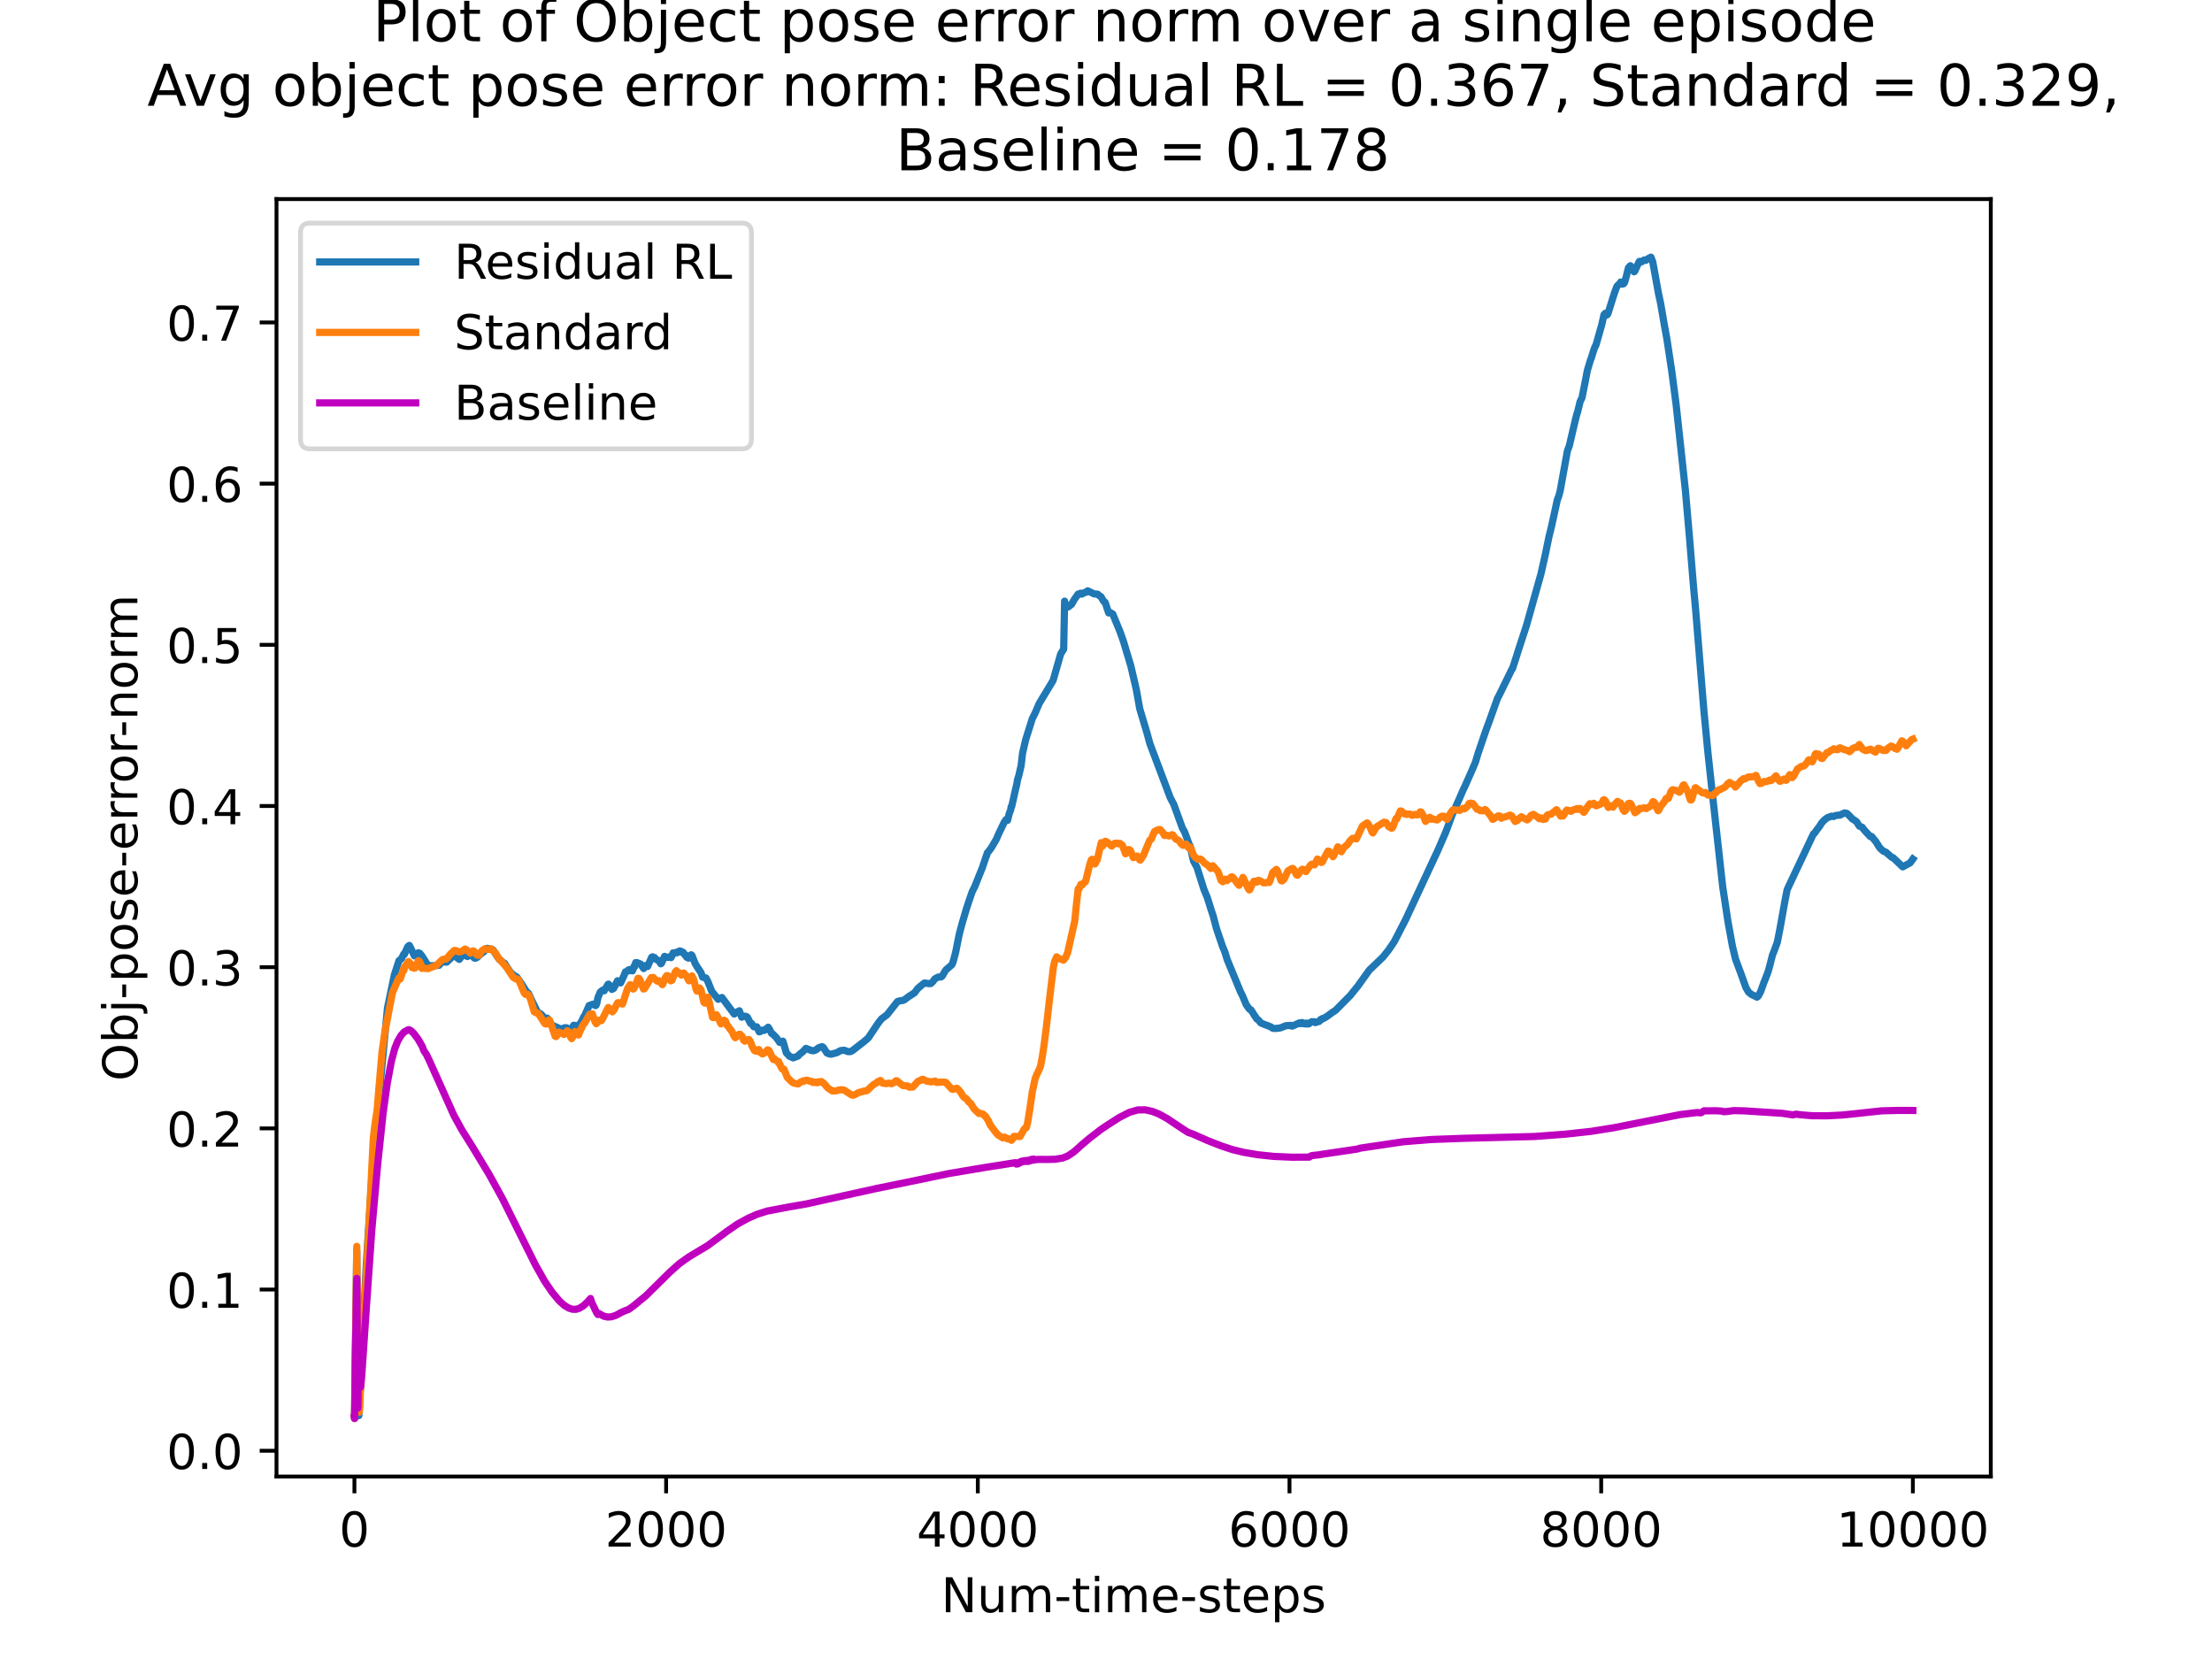 <?xml version="1.0" encoding="utf-8" standalone="no"?>
<!DOCTYPE svg PUBLIC "-//W3C//DTD SVG 1.1//EN"
  "http://www.w3.org/Graphics/SVG/1.1/DTD/svg11.dtd">
<!-- Created with matplotlib (https://matplotlib.org/) -->
<svg height="345.6pt" version="1.1" viewBox="0 0 460.8 345.6" width="460.8pt" xmlns="http://www.w3.org/2000/svg" xmlns:xlink="http://www.w3.org/1999/xlink">
 <defs>
  <style type="text/css">*{stroke-linecap:butt;stroke-linejoin:round;}</style>
 </defs>
 <g id="figure_1">
  <g id="patch_1">
   <path d="M 0 345.6 
L 460.8 345.6 
L 460.8 0 
L 0 0 
z
" style="fill:#ffffff;"/>
  </g>
  <g id="axes_1">
   <g id="patch_2">
    <path d="M 57.6 307.584 
L 414.72 307.584 
L 414.72 41.472 
L 57.6 41.472 
z
" style="fill:#ffffff;"/>
   </g>
   <g id="matplotlib.axis_1">
    <g id="xtick_1">
     <g id="line2d_1">
      <defs>
       <path d="M 0 0 
L 0 3.5 
" id="m1c87c5e366" style="stroke:#000000;stroke-width:0.8;"/>
      </defs>
      <g>
       <use style="stroke:#000000;stroke-width:0.8;" x="73.833" xlink:href="#m1c87c5e366" y="307.584"/>
      </g>
     </g>
     <g id="text_1">
      <!-- 0 -->
      <g transform="translate(70.651 322.182)scale(0.1 -0.1)">
       <defs>
        <path d="M 31.781 66.406 
Q 24.172 66.406 20.328 58.906 
Q 16.5 51.422 16.5 36.375 
Q 16.5 21.391 20.328 13.891 
Q 24.172 6.391 31.781 6.391 
Q 39.453 6.391 43.281 13.891 
Q 47.125 21.391 47.125 36.375 
Q 47.125 51.422 43.281 58.906 
Q 39.453 66.406 31.781 66.406 
z
M 31.781 74.219 
Q 44.047 74.219 50.516 64.516 
Q 56.984 54.828 56.984 36.375 
Q 56.984 17.969 50.516 8.266 
Q 44.047 -1.422 31.781 -1.422 
Q 19.531 -1.422 13.062 8.266 
Q 6.594 17.969 6.594 36.375 
Q 6.594 54.828 13.062 64.516 
Q 19.531 74.219 31.781 74.219 
z
" id="DejaVuSans-48"/>
       </defs>
       <use xlink:href="#DejaVuSans-48"/>
      </g>
     </g>
    </g>
    <g id="xtick_2">
     <g id="line2d_2">
      <g>
       <use style="stroke:#000000;stroke-width:0.8;" x="138.764" xlink:href="#m1c87c5e366" y="307.584"/>
      </g>
     </g>
     <g id="text_2">
      <!-- 2000 -->
      <g transform="translate(126.039 322.182)scale(0.1 -0.1)">
       <defs>
        <path d="M 19.188 8.297 
L 53.609 8.297 
L 53.609 0 
L 7.328 0 
L 7.328 8.297 
Q 12.938 14.109 22.625 23.891 
Q 32.328 33.688 34.812 36.531 
Q 39.547 41.844 41.422 45.531 
Q 43.312 49.219 43.312 52.781 
Q 43.312 58.594 39.234 62.25 
Q 35.156 65.922 28.609 65.922 
Q 23.969 65.922 18.812 64.312 
Q 13.672 62.703 7.812 59.422 
L 7.812 69.391 
Q 13.766 71.781 18.938 73 
Q 24.125 74.219 28.422 74.219 
Q 39.75 74.219 46.484 68.547 
Q 53.219 62.891 53.219 53.422 
Q 53.219 48.922 51.531 44.891 
Q 49.859 40.875 45.406 35.406 
Q 44.188 33.984 37.641 27.219 
Q 31.109 20.453 19.188 8.297 
z
" id="DejaVuSans-50"/>
       </defs>
       <use xlink:href="#DejaVuSans-50"/>
       <use x="63.623" xlink:href="#DejaVuSans-48"/>
       <use x="127.246" xlink:href="#DejaVuSans-48"/>
       <use x="190.869" xlink:href="#DejaVuSans-48"/>
      </g>
     </g>
    </g>
    <g id="xtick_3">
     <g id="line2d_3">
      <g>
       <use style="stroke:#000000;stroke-width:0.8;" x="203.695" xlink:href="#m1c87c5e366" y="307.584"/>
      </g>
     </g>
     <g id="text_3">
      <!-- 4000 -->
      <g transform="translate(190.97 322.182)scale(0.1 -0.1)">
       <defs>
        <path d="M 37.797 64.312 
L 12.891 25.391 
L 37.797 25.391 
z
M 35.203 72.906 
L 47.609 72.906 
L 47.609 25.391 
L 58.016 25.391 
L 58.016 17.188 
L 47.609 17.188 
L 47.609 0 
L 37.797 0 
L 37.797 17.188 
L 4.891 17.188 
L 4.891 26.703 
z
" id="DejaVuSans-52"/>
       </defs>
       <use xlink:href="#DejaVuSans-52"/>
       <use x="63.623" xlink:href="#DejaVuSans-48"/>
       <use x="127.246" xlink:href="#DejaVuSans-48"/>
       <use x="190.869" xlink:href="#DejaVuSans-48"/>
      </g>
     </g>
    </g>
    <g id="xtick_4">
     <g id="line2d_4">
      <g>
       <use style="stroke:#000000;stroke-width:0.8;" x="268.625" xlink:href="#m1c87c5e366" y="307.584"/>
      </g>
     </g>
     <g id="text_4">
      <!-- 6000 -->
      <g transform="translate(255.9 322.182)scale(0.1 -0.1)">
       <defs>
        <path d="M 33.016 40.375 
Q 26.375 40.375 22.484 35.828 
Q 18.609 31.297 18.609 23.391 
Q 18.609 15.531 22.484 10.953 
Q 26.375 6.391 33.016 6.391 
Q 39.656 6.391 43.531 10.953 
Q 47.406 15.531 47.406 23.391 
Q 47.406 31.297 43.531 35.828 
Q 39.656 40.375 33.016 40.375 
z
M 52.594 71.297 
L 52.594 62.312 
Q 48.875 64.062 45.094 64.984 
Q 41.312 65.922 37.594 65.922 
Q 27.828 65.922 22.672 59.328 
Q 17.531 52.734 16.797 39.406 
Q 19.672 43.656 24.016 45.922 
Q 28.375 48.188 33.594 48.188 
Q 44.578 48.188 50.953 41.516 
Q 57.328 34.859 57.328 23.391 
Q 57.328 12.156 50.688 5.359 
Q 44.047 -1.422 33.016 -1.422 
Q 20.359 -1.422 13.672 8.266 
Q 6.984 17.969 6.984 36.375 
Q 6.984 53.656 15.188 63.938 
Q 23.391 74.219 37.203 74.219 
Q 40.922 74.219 44.703 73.484 
Q 48.484 72.75 52.594 71.297 
z
" id="DejaVuSans-54"/>
       </defs>
       <use xlink:href="#DejaVuSans-54"/>
       <use x="63.623" xlink:href="#DejaVuSans-48"/>
       <use x="127.246" xlink:href="#DejaVuSans-48"/>
       <use x="190.869" xlink:href="#DejaVuSans-48"/>
      </g>
     </g>
    </g>
    <g id="xtick_5">
     <g id="line2d_5">
      <g>
       <use style="stroke:#000000;stroke-width:0.8;" x="333.556" xlink:href="#m1c87c5e366" y="307.584"/>
      </g>
     </g>
     <g id="text_5">
      <!-- 8000 -->
      <g transform="translate(320.831 322.182)scale(0.1 -0.1)">
       <defs>
        <path d="M 31.781 34.625 
Q 24.75 34.625 20.719 30.859 
Q 16.703 27.094 16.703 20.516 
Q 16.703 13.922 20.719 10.156 
Q 24.75 6.391 31.781 6.391 
Q 38.812 6.391 42.859 10.172 
Q 46.922 13.969 46.922 20.516 
Q 46.922 27.094 42.891 30.859 
Q 38.875 34.625 31.781 34.625 
z
M 21.922 38.812 
Q 15.578 40.375 12.031 44.719 
Q 8.5 49.078 8.5 55.328 
Q 8.5 64.062 14.719 69.141 
Q 20.953 74.219 31.781 74.219 
Q 42.672 74.219 48.875 69.141 
Q 55.078 64.062 55.078 55.328 
Q 55.078 49.078 51.531 44.719 
Q 48 40.375 41.703 38.812 
Q 48.828 37.156 52.797 32.312 
Q 56.781 27.484 56.781 20.516 
Q 56.781 9.906 50.312 4.234 
Q 43.844 -1.422 31.781 -1.422 
Q 19.734 -1.422 13.25 4.234 
Q 6.781 9.906 6.781 20.516 
Q 6.781 27.484 10.781 32.312 
Q 14.797 37.156 21.922 38.812 
z
M 18.312 54.391 
Q 18.312 48.734 21.844 45.562 
Q 25.391 42.391 31.781 42.391 
Q 38.141 42.391 41.719 45.562 
Q 45.312 48.734 45.312 54.391 
Q 45.312 60.062 41.719 63.234 
Q 38.141 66.406 31.781 66.406 
Q 25.391 66.406 21.844 63.234 
Q 18.312 60.062 18.312 54.391 
z
" id="DejaVuSans-56"/>
       </defs>
       <use xlink:href="#DejaVuSans-56"/>
       <use x="63.623" xlink:href="#DejaVuSans-48"/>
       <use x="127.246" xlink:href="#DejaVuSans-48"/>
       <use x="190.869" xlink:href="#DejaVuSans-48"/>
      </g>
     </g>
    </g>
    <g id="xtick_6">
     <g id="line2d_6">
      <g>
       <use style="stroke:#000000;stroke-width:0.8;" x="398.487" xlink:href="#m1c87c5e366" y="307.584"/>
      </g>
     </g>
     <g id="text_6">
      <!-- 10000 -->
      <g transform="translate(382.581 322.182)scale(0.1 -0.1)">
       <defs>
        <path d="M 12.406 8.297 
L 28.516 8.297 
L 28.516 63.922 
L 10.984 60.406 
L 10.984 69.391 
L 28.422 72.906 
L 38.281 72.906 
L 38.281 8.297 
L 54.391 8.297 
L 54.391 0 
L 12.406 0 
z
" id="DejaVuSans-49"/>
       </defs>
       <use xlink:href="#DejaVuSans-49"/>
       <use x="63.623" xlink:href="#DejaVuSans-48"/>
       <use x="127.246" xlink:href="#DejaVuSans-48"/>
       <use x="190.869" xlink:href="#DejaVuSans-48"/>
       <use x="254.492" xlink:href="#DejaVuSans-48"/>
      </g>
     </g>
    </g>
    <g id="text_7">
     <!-- Num-time-steps -->
     <g transform="translate(196.056 335.861)scale(0.1 -0.1)">
      <defs>
       <path d="M 9.812 72.906 
L 23.094 72.906 
L 55.422 11.922 
L 55.422 72.906 
L 64.984 72.906 
L 64.984 0 
L 51.703 0 
L 19.391 60.984 
L 19.391 0 
L 9.812 0 
z
" id="DejaVuSans-78"/>
       <path d="M 8.5 21.578 
L 8.5 54.688 
L 17.484 54.688 
L 17.484 21.922 
Q 17.484 14.156 20.5 10.266 
Q 23.531 6.391 29.594 6.391 
Q 36.859 6.391 41.078 11.031 
Q 45.312 15.672 45.312 23.688 
L 45.312 54.688 
L 54.297 54.688 
L 54.297 0 
L 45.312 0 
L 45.312 8.406 
Q 42.047 3.422 37.719 1 
Q 33.406 -1.422 27.688 -1.422 
Q 18.266 -1.422 13.375 4.438 
Q 8.5 10.297 8.5 21.578 
z
M 31.109 56 
z
" id="DejaVuSans-117"/>
       <path d="M 52 44.188 
Q 55.375 50.25 60.062 53.125 
Q 64.75 56 71.094 56 
Q 79.641 56 84.281 50.016 
Q 88.922 44.047 88.922 33.016 
L 88.922 0 
L 79.891 0 
L 79.891 32.719 
Q 79.891 40.578 77.094 44.375 
Q 74.312 48.188 68.609 48.188 
Q 61.625 48.188 57.562 43.547 
Q 53.516 38.922 53.516 30.906 
L 53.516 0 
L 44.484 0 
L 44.484 32.719 
Q 44.484 40.625 41.703 44.406 
Q 38.922 48.188 33.109 48.188 
Q 26.219 48.188 22.156 43.531 
Q 18.109 38.875 18.109 30.906 
L 18.109 0 
L 9.078 0 
L 9.078 54.688 
L 18.109 54.688 
L 18.109 46.188 
Q 21.188 51.219 25.484 53.609 
Q 29.781 56 35.688 56 
Q 41.656 56 45.828 52.969 
Q 50 49.953 52 44.188 
z
" id="DejaVuSans-109"/>
       <path d="M 4.891 31.391 
L 31.203 31.391 
L 31.203 23.391 
L 4.891 23.391 
z
" id="DejaVuSans-45"/>
       <path d="M 18.312 70.219 
L 18.312 54.688 
L 36.812 54.688 
L 36.812 47.703 
L 18.312 47.703 
L 18.312 18.016 
Q 18.312 11.328 20.141 9.422 
Q 21.969 7.516 27.594 7.516 
L 36.812 7.516 
L 36.812 0 
L 27.594 0 
Q 17.188 0 13.234 3.875 
Q 9.281 7.766 9.281 18.016 
L 9.281 47.703 
L 2.688 47.703 
L 2.688 54.688 
L 9.281 54.688 
L 9.281 70.219 
z
" id="DejaVuSans-116"/>
       <path d="M 9.422 54.688 
L 18.406 54.688 
L 18.406 0 
L 9.422 0 
z
M 9.422 75.984 
L 18.406 75.984 
L 18.406 64.594 
L 9.422 64.594 
z
" id="DejaVuSans-105"/>
       <path d="M 56.203 29.594 
L 56.203 25.203 
L 14.891 25.203 
Q 15.484 15.922 20.484 11.062 
Q 25.484 6.203 34.422 6.203 
Q 39.594 6.203 44.453 7.469 
Q 49.312 8.734 54.109 11.281 
L 54.109 2.781 
Q 49.266 0.734 44.188 -0.344 
Q 39.109 -1.422 33.891 -1.422 
Q 20.797 -1.422 13.156 6.188 
Q 5.516 13.812 5.516 26.812 
Q 5.516 40.234 12.766 48.109 
Q 20.016 56 32.328 56 
Q 43.359 56 49.781 48.891 
Q 56.203 41.797 56.203 29.594 
z
M 47.219 32.234 
Q 47.125 39.594 43.094 43.984 
Q 39.062 48.391 32.422 48.391 
Q 24.906 48.391 20.391 44.141 
Q 15.875 39.891 15.188 32.172 
z
" id="DejaVuSans-101"/>
       <path d="M 44.281 53.078 
L 44.281 44.578 
Q 40.484 46.531 36.375 47.5 
Q 32.281 48.484 27.875 48.484 
Q 21.188 48.484 17.844 46.438 
Q 14.5 44.391 14.5 40.281 
Q 14.5 37.156 16.891 35.375 
Q 19.281 33.594 26.516 31.984 
L 29.594 31.297 
Q 39.156 29.25 43.188 25.516 
Q 47.219 21.781 47.219 15.094 
Q 47.219 7.469 41.188 3.016 
Q 35.156 -1.422 24.609 -1.422 
Q 20.219 -1.422 15.453 -0.562 
Q 10.688 0.297 5.422 2 
L 5.422 11.281 
Q 10.406 8.688 15.234 7.391 
Q 20.062 6.109 24.812 6.109 
Q 31.156 6.109 34.562 8.281 
Q 37.984 10.453 37.984 14.406 
Q 37.984 18.062 35.516 20.016 
Q 33.062 21.969 24.703 23.781 
L 21.578 24.516 
Q 13.234 26.266 9.516 29.906 
Q 5.812 33.547 5.812 39.891 
Q 5.812 47.609 11.281 51.797 
Q 16.75 56 26.812 56 
Q 31.781 56 36.172 55.266 
Q 40.578 54.547 44.281 53.078 
z
" id="DejaVuSans-115"/>
       <path d="M 18.109 8.203 
L 18.109 -20.797 
L 9.078 -20.797 
L 9.078 54.688 
L 18.109 54.688 
L 18.109 46.391 
Q 20.953 51.266 25.266 53.625 
Q 29.594 56 35.594 56 
Q 45.562 56 51.781 48.094 
Q 58.016 40.188 58.016 27.297 
Q 58.016 14.406 51.781 6.484 
Q 45.562 -1.422 35.594 -1.422 
Q 29.594 -1.422 25.266 0.953 
Q 20.953 3.328 18.109 8.203 
z
M 48.688 27.297 
Q 48.688 37.203 44.609 42.844 
Q 40.531 48.484 33.406 48.484 
Q 26.266 48.484 22.188 42.844 
Q 18.109 37.203 18.109 27.297 
Q 18.109 17.391 22.188 11.75 
Q 26.266 6.109 33.406 6.109 
Q 40.531 6.109 44.609 11.75 
Q 48.688 17.391 48.688 27.297 
z
" id="DejaVuSans-112"/>
      </defs>
      <use xlink:href="#DejaVuSans-78"/>
      <use x="74.805" xlink:href="#DejaVuSans-117"/>
      <use x="138.184" xlink:href="#DejaVuSans-109"/>
      <use x="235.596" xlink:href="#DejaVuSans-45"/>
      <use x="271.68" xlink:href="#DejaVuSans-116"/>
      <use x="310.889" xlink:href="#DejaVuSans-105"/>
      <use x="338.672" xlink:href="#DejaVuSans-109"/>
      <use x="436.084" xlink:href="#DejaVuSans-101"/>
      <use x="497.607" xlink:href="#DejaVuSans-45"/>
      <use x="533.691" xlink:href="#DejaVuSans-115"/>
      <use x="585.791" xlink:href="#DejaVuSans-116"/>
      <use x="625" xlink:href="#DejaVuSans-101"/>
      <use x="686.523" xlink:href="#DejaVuSans-112"/>
      <use x="750" xlink:href="#DejaVuSans-115"/>
     </g>
    </g>
   </g>
   <g id="matplotlib.axis_2">
    <g id="ytick_1">
     <g id="line2d_7">
      <defs>
       <path d="M 0 0 
L -3.5 0 
" id="m947ed57b94" style="stroke:#000000;stroke-width:0.8;"/>
      </defs>
      <g>
       <use style="stroke:#000000;stroke-width:0.8;" x="57.6" xlink:href="#m947ed57b94" y="302.213"/>
      </g>
     </g>
     <g id="text_8">
      <!-- 0.0 -->
      <g transform="translate(34.697 306.012)scale(0.1 -0.1)">
       <defs>
        <path d="M 10.688 12.406 
L 21 12.406 
L 21 0 
L 10.688 0 
z
" id="DejaVuSans-46"/>
       </defs>
       <use xlink:href="#DejaVuSans-48"/>
       <use x="63.623" xlink:href="#DejaVuSans-46"/>
       <use x="95.41" xlink:href="#DejaVuSans-48"/>
      </g>
     </g>
    </g>
    <g id="ytick_2">
     <g id="line2d_8">
      <g>
       <use style="stroke:#000000;stroke-width:0.8;" x="57.6" xlink:href="#m947ed57b94" y="268.636"/>
      </g>
     </g>
     <g id="text_9">
      <!-- 0.1 -->
      <g transform="translate(34.697 272.435)scale(0.1 -0.1)">
       <use xlink:href="#DejaVuSans-48"/>
       <use x="63.623" xlink:href="#DejaVuSans-46"/>
       <use x="95.41" xlink:href="#DejaVuSans-49"/>
      </g>
     </g>
    </g>
    <g id="ytick_3">
     <g id="line2d_9">
      <g>
       <use style="stroke:#000000;stroke-width:0.8;" x="57.6" xlink:href="#m947ed57b94" y="235.059"/>
      </g>
     </g>
     <g id="text_10">
      <!-- 0.2 -->
      <g transform="translate(34.697 238.858)scale(0.1 -0.1)">
       <use xlink:href="#DejaVuSans-48"/>
       <use x="63.623" xlink:href="#DejaVuSans-46"/>
       <use x="95.41" xlink:href="#DejaVuSans-50"/>
      </g>
     </g>
    </g>
    <g id="ytick_4">
     <g id="line2d_10">
      <g>
       <use style="stroke:#000000;stroke-width:0.8;" x="57.6" xlink:href="#m947ed57b94" y="201.481"/>
      </g>
     </g>
     <g id="text_11">
      <!-- 0.3 -->
      <g transform="translate(34.697 205.281)scale(0.1 -0.1)">
       <defs>
        <path d="M 40.578 39.312 
Q 47.656 37.797 51.625 33 
Q 55.609 28.219 55.609 21.188 
Q 55.609 10.406 48.188 4.484 
Q 40.766 -1.422 27.094 -1.422 
Q 22.516 -1.422 17.656 -0.516 
Q 12.797 0.391 7.625 2.203 
L 7.625 11.719 
Q 11.719 9.328 16.594 8.109 
Q 21.484 6.891 26.812 6.891 
Q 36.078 6.891 40.938 10.547 
Q 45.797 14.203 45.797 21.188 
Q 45.797 27.641 41.281 31.266 
Q 36.766 34.906 28.719 34.906 
L 20.219 34.906 
L 20.219 43.016 
L 29.109 43.016 
Q 36.375 43.016 40.234 45.922 
Q 44.094 48.828 44.094 54.297 
Q 44.094 59.906 40.109 62.906 
Q 36.141 65.922 28.719 65.922 
Q 24.656 65.922 20.016 65.031 
Q 15.375 64.156 9.812 62.312 
L 9.812 71.094 
Q 15.438 72.656 20.344 73.438 
Q 25.25 74.219 29.594 74.219 
Q 40.828 74.219 47.359 69.109 
Q 53.906 64.016 53.906 55.328 
Q 53.906 49.266 50.438 45.094 
Q 46.969 40.922 40.578 39.312 
z
" id="DejaVuSans-51"/>
       </defs>
       <use xlink:href="#DejaVuSans-48"/>
       <use x="63.623" xlink:href="#DejaVuSans-46"/>
       <use x="95.41" xlink:href="#DejaVuSans-51"/>
      </g>
     </g>
    </g>
    <g id="ytick_5">
     <g id="line2d_11">
      <g>
       <use style="stroke:#000000;stroke-width:0.8;" x="57.6" xlink:href="#m947ed57b94" y="167.904"/>
      </g>
     </g>
     <g id="text_12">
      <!-- 0.4 -->
      <g transform="translate(34.697 171.703)scale(0.1 -0.1)">
       <use xlink:href="#DejaVuSans-48"/>
       <use x="63.623" xlink:href="#DejaVuSans-46"/>
       <use x="95.41" xlink:href="#DejaVuSans-52"/>
      </g>
     </g>
    </g>
    <g id="ytick_6">
     <g id="line2d_12">
      <g>
       <use style="stroke:#000000;stroke-width:0.8;" x="57.6" xlink:href="#m947ed57b94" y="134.327"/>
      </g>
     </g>
     <g id="text_13">
      <!-- 0.5 -->
      <g transform="translate(34.697 138.126)scale(0.1 -0.1)">
       <defs>
        <path d="M 10.797 72.906 
L 49.516 72.906 
L 49.516 64.594 
L 19.828 64.594 
L 19.828 46.734 
Q 21.969 47.469 24.109 47.828 
Q 26.266 48.188 28.422 48.188 
Q 40.625 48.188 47.75 41.5 
Q 54.891 34.812 54.891 23.391 
Q 54.891 11.625 47.562 5.094 
Q 40.234 -1.422 26.906 -1.422 
Q 22.312 -1.422 17.547 -0.641 
Q 12.797 0.141 7.719 1.703 
L 7.719 11.625 
Q 12.109 9.234 16.797 8.062 
Q 21.484 6.891 26.703 6.891 
Q 35.156 6.891 40.078 11.328 
Q 45.016 15.766 45.016 23.391 
Q 45.016 31 40.078 35.438 
Q 35.156 39.891 26.703 39.891 
Q 22.75 39.891 18.812 39.016 
Q 14.891 38.141 10.797 36.281 
z
" id="DejaVuSans-53"/>
       </defs>
       <use xlink:href="#DejaVuSans-48"/>
       <use x="63.623" xlink:href="#DejaVuSans-46"/>
       <use x="95.41" xlink:href="#DejaVuSans-53"/>
      </g>
     </g>
    </g>
    <g id="ytick_7">
     <g id="line2d_13">
      <g>
       <use style="stroke:#000000;stroke-width:0.8;" x="57.6" xlink:href="#m947ed57b94" y="100.749"/>
      </g>
     </g>
     <g id="text_14">
      <!-- 0.6 -->
      <g transform="translate(34.697 104.549)scale(0.1 -0.1)">
       <use xlink:href="#DejaVuSans-48"/>
       <use x="63.623" xlink:href="#DejaVuSans-46"/>
       <use x="95.41" xlink:href="#DejaVuSans-54"/>
      </g>
     </g>
    </g>
    <g id="ytick_8">
     <g id="line2d_14">
      <g>
       <use style="stroke:#000000;stroke-width:0.8;" x="57.6" xlink:href="#m947ed57b94" y="67.172"/>
      </g>
     </g>
     <g id="text_15">
      <!-- 0.7 -->
      <g transform="translate(34.697 70.971)scale(0.1 -0.1)">
       <defs>
        <path d="M 8.203 72.906 
L 55.078 72.906 
L 55.078 68.703 
L 28.609 0 
L 18.312 0 
L 43.219 64.594 
L 8.203 64.594 
z
" id="DejaVuSans-55"/>
       </defs>
       <use xlink:href="#DejaVuSans-48"/>
       <use x="63.623" xlink:href="#DejaVuSans-46"/>
       <use x="95.41" xlink:href="#DejaVuSans-55"/>
      </g>
     </g>
    </g>
    <g id="text_16">
     <!-- Obj-pose-error-norm -->
     <g transform="translate(28.617 225.204)rotate(-90)scale(0.1 -0.1)">
      <defs>
       <path d="M 39.406 66.219 
Q 28.656 66.219 22.328 58.203 
Q 16.016 50.203 16.016 36.375 
Q 16.016 22.609 22.328 14.594 
Q 28.656 6.594 39.406 6.594 
Q 50.141 6.594 56.422 14.594 
Q 62.703 22.609 62.703 36.375 
Q 62.703 50.203 56.422 58.203 
Q 50.141 66.219 39.406 66.219 
z
M 39.406 74.219 
Q 54.734 74.219 63.906 63.938 
Q 73.094 53.656 73.094 36.375 
Q 73.094 19.141 63.906 8.859 
Q 54.734 -1.422 39.406 -1.422 
Q 24.031 -1.422 14.812 8.828 
Q 5.609 19.094 5.609 36.375 
Q 5.609 53.656 14.812 63.938 
Q 24.031 74.219 39.406 74.219 
z
" id="DejaVuSans-79"/>
       <path d="M 48.688 27.297 
Q 48.688 37.203 44.609 42.844 
Q 40.531 48.484 33.406 48.484 
Q 26.266 48.484 22.188 42.844 
Q 18.109 37.203 18.109 27.297 
Q 18.109 17.391 22.188 11.75 
Q 26.266 6.109 33.406 6.109 
Q 40.531 6.109 44.609 11.75 
Q 48.688 17.391 48.688 27.297 
z
M 18.109 46.391 
Q 20.953 51.266 25.266 53.625 
Q 29.594 56 35.594 56 
Q 45.562 56 51.781 48.094 
Q 58.016 40.188 58.016 27.297 
Q 58.016 14.406 51.781 6.484 
Q 45.562 -1.422 35.594 -1.422 
Q 29.594 -1.422 25.266 0.953 
Q 20.953 3.328 18.109 8.203 
L 18.109 0 
L 9.078 0 
L 9.078 75.984 
L 18.109 75.984 
z
" id="DejaVuSans-98"/>
       <path d="M 9.422 54.688 
L 18.406 54.688 
L 18.406 -0.984 
Q 18.406 -11.422 14.422 -16.109 
Q 10.453 -20.797 1.609 -20.797 
L -1.812 -20.797 
L -1.812 -13.188 
L 0.594 -13.188 
Q 5.719 -13.188 7.562 -10.812 
Q 9.422 -8.453 9.422 -0.984 
z
M 9.422 75.984 
L 18.406 75.984 
L 18.406 64.594 
L 9.422 64.594 
z
" id="DejaVuSans-106"/>
       <path d="M 30.609 48.391 
Q 23.391 48.391 19.188 42.75 
Q 14.984 37.109 14.984 27.297 
Q 14.984 17.484 19.156 11.844 
Q 23.344 6.203 30.609 6.203 
Q 37.797 6.203 41.984 11.859 
Q 46.188 17.531 46.188 27.297 
Q 46.188 37.016 41.984 42.703 
Q 37.797 48.391 30.609 48.391 
z
M 30.609 56 
Q 42.328 56 49.016 48.375 
Q 55.719 40.766 55.719 27.297 
Q 55.719 13.875 49.016 6.219 
Q 42.328 -1.422 30.609 -1.422 
Q 18.844 -1.422 12.172 6.219 
Q 5.516 13.875 5.516 27.297 
Q 5.516 40.766 12.172 48.375 
Q 18.844 56 30.609 56 
z
" id="DejaVuSans-111"/>
       <path d="M 41.109 46.297 
Q 39.594 47.172 37.812 47.578 
Q 36.031 48 33.891 48 
Q 26.266 48 22.188 43.047 
Q 18.109 38.094 18.109 28.812 
L 18.109 0 
L 9.078 0 
L 9.078 54.688 
L 18.109 54.688 
L 18.109 46.188 
Q 20.953 51.172 25.484 53.578 
Q 30.031 56 36.531 56 
Q 37.453 56 38.578 55.875 
Q 39.703 55.766 41.062 55.516 
z
" id="DejaVuSans-114"/>
       <path d="M 54.891 33.016 
L 54.891 0 
L 45.906 0 
L 45.906 32.719 
Q 45.906 40.484 42.875 44.328 
Q 39.844 48.188 33.797 48.188 
Q 26.516 48.188 22.312 43.547 
Q 18.109 38.922 18.109 30.906 
L 18.109 0 
L 9.078 0 
L 9.078 54.688 
L 18.109 54.688 
L 18.109 46.188 
Q 21.344 51.125 25.703 53.562 
Q 30.078 56 35.797 56 
Q 45.219 56 50.047 50.172 
Q 54.891 44.344 54.891 33.016 
z
" id="DejaVuSans-110"/>
      </defs>
      <use xlink:href="#DejaVuSans-79"/>
      <use x="78.711" xlink:href="#DejaVuSans-98"/>
      <use x="142.188" xlink:href="#DejaVuSans-106"/>
      <use x="169.971" xlink:href="#DejaVuSans-45"/>
      <use x="206.055" xlink:href="#DejaVuSans-112"/>
      <use x="269.531" xlink:href="#DejaVuSans-111"/>
      <use x="330.713" xlink:href="#DejaVuSans-115"/>
      <use x="382.812" xlink:href="#DejaVuSans-101"/>
      <use x="444.336" xlink:href="#DejaVuSans-45"/>
      <use x="480.42" xlink:href="#DejaVuSans-101"/>
      <use x="541.943" xlink:href="#DejaVuSans-114"/>
      <use x="581.307" xlink:href="#DejaVuSans-114"/>
      <use x="620.17" xlink:href="#DejaVuSans-111"/>
      <use x="681.352" xlink:href="#DejaVuSans-114"/>
      <use x="716.09" xlink:href="#DejaVuSans-45"/>
      <use x="752.174" xlink:href="#DejaVuSans-110"/>
      <use x="815.553" xlink:href="#DejaVuSans-111"/>
      <use x="876.734" xlink:href="#DejaVuSans-114"/>
      <use x="916.098" xlink:href="#DejaVuSans-109"/>
     </g>
    </g>
   </g>
   <g id="line2d_15">
    <path clip-path="url(#pd1bfd3a9ad)" d="M 73.833 295.287 
L 73.865 295.488 
L 74.028 282.752 
L 74.32 260.557 
L 74.547 294.364 
L 74.579 293.766 
L 74.644 285.877 
L 74.677 291.41 
L 74.742 294.91 
L 74.807 294.406 
L 75.066 289.074 
L 76.3 263.506 
L 77.307 247.756 
L 78.118 237.29 
L 80.715 210.013 
L 82.144 203.107 
L 83.118 200.122 
L 83.605 199.756 
L 84.124 198.731 
L 84.189 198.786 
L 84.254 198.805 
L 84.481 198.233 
L 84.611 197.942 
L 84.936 197.219 
L 85.261 196.942 
L 85.293 196.975 
L 85.52 197.414 
L 86.332 199.13 
L 86.397 199.071 
L 86.559 198.899 
L 86.786 198.73 
L 86.884 198.763 
L 86.916 198.733 
L 87.144 198.477 
L 87.436 198.578 
L 87.89 199.123 
L 89.091 201.046 
L 89.449 201.166 
L 90.098 201.164 
L 90.358 201.175 
L 91.461 201.087 
L 91.689 200.815 
L 91.948 200.534 
L 92.143 200.387 
L 92.565 200.4 
L 93.052 200.433 
L 94.091 199.437 
L 94.546 198.862 
L 94.708 198.908 
L 95.292 199.57 
L 95.682 199.858 
L 96.007 199.423 
L 96.623 198.845 
L 96.851 198.915 
L 97.37 199.263 
L 97.695 199.066 
L 98.052 198.747 
L 98.214 198.799 
L 98.571 199.331 
L 98.831 199.587 
L 99.091 199.605 
L 99.448 199.411 
L 99.935 198.915 
L 100.876 198.176 
L 101.201 197.666 
L 101.331 197.577 
L 101.558 197.559 
L 101.948 197.699 
L 102.175 197.796 
L 102.5 197.759 
L 102.727 197.903 
L 103.409 198.976 
L 104.026 199.874 
L 104.253 200.034 
L 104.87 200.584 
L 105.097 200.647 
L 106.038 202.114 
L 106.396 202.628 
L 107.045 203.166 
L 107.694 203.56 
L 108.636 204.942 
L 109.804 206.77 
L 110.032 206.848 
L 110.291 207.319 
L 110.778 208.416 
L 111.882 210.643 
L 112.109 210.885 
L 112.304 211.071 
L 112.661 211.219 
L 113.408 212.048 
L 113.57 212.317 
L 113.733 212.321 
L 113.96 212.086 
L 114.122 212.209 
L 114.642 213.002 
L 114.934 213.556 
L 114.999 213.549 
L 115.129 213.623 
L 117.044 214.449 
L 117.272 214.287 
L 117.499 214.135 
L 117.661 214.169 
L 117.758 214.079 
L 117.823 214.129 
L 117.921 214.091 
L 118.051 214.108 
L 118.797 214.757 
L 118.83 214.656 
L 119.512 213.583 
L 119.641 213.581 
L 119.869 213.677 
L 120.421 213.64 
L 120.453 213.695 
L 120.486 213.608 
L 120.68 213.463 
L 120.713 213.48 
L 120.745 213.4 
L 121.232 212.633 
L 121.589 211.839 
L 121.784 211.605 
L 122.726 209.465 
L 123.148 209.334 
L 123.31 209.253 
L 123.537 209.219 
L 123.635 209.167 
L 123.797 209.205 
L 124.057 209.487 
L 124.154 209.435 
L 124.317 209.023 
L 124.576 207.77 
L 125.063 206.647 
L 125.518 206.287 
L 125.713 206.358 
L 125.842 206.276 
L 125.875 206.395 
L 125.907 206.294 
L 126.167 205.842 
L 126.329 205.643 
L 126.654 205.06 
L 126.751 205.011 
L 126.784 205.039 
L 127.076 205.366 
L 127.336 205.911 
L 127.466 206.113 
L 127.66 205.905 
L 127.823 205.919 
L 128.083 205.351 
L 128.115 205.389 
L 128.147 205.27 
L 128.634 204.312 
L 129.284 204.754 
L 129.479 204.342 
L 130.03 203.128 
L 130.29 202.456 
L 130.615 202.37 
L 130.875 202.084 
L 131.004 202.039 
L 131.167 201.972 
L 131.199 202.125 
L 131.264 202.068 
L 131.394 201.969 
L 131.426 202.212 
L 131.524 202.194 
L 131.751 202.243 
L 132.108 201.243 
L 132.141 201.275 
L 132.173 201.442 
L 132.206 201.234 
L 132.433 200.522 
L 132.66 200.526 
L 133.439 200.829 
L 134.089 201.765 
L 134.154 201.612 
L 134.413 201.147 
L 134.543 201.288 
L 134.9 201.34 
L 135.744 199.429 
L 135.939 199.322 
L 136.231 199.481 
L 136.361 199.47 
L 136.588 199.806 
L 137.238 200.126 
L 137.66 200.774 
L 137.79 200.688 
L 138.439 199.227 
L 138.634 199.352 
L 138.991 199.43 
L 139.153 199.448 
L 139.316 199.34 
L 139.575 199.435 
L 139.738 199.376 
L 139.77 199.496 
L 139.835 199.43 
L 139.997 199.083 
L 140.225 198.485 
L 140.257 198.526 
L 140.387 198.521 
L 140.614 198.543 
L 140.906 198.385 
L 140.939 198.346 
L 140.971 198.402 
L 141.036 198.479 
L 141.069 198.411 
L 141.296 198.267 
L 141.361 198.336 
L 141.393 198.263 
L 141.588 198.093 
L 141.945 198.212 
L 142.01 198.365 
L 142.075 198.286 
L 142.302 198.381 
L 142.465 198.64 
L 142.627 198.896 
L 142.854 198.947 
L 143.049 199.414 
L 143.146 199.331 
L 143.341 199.495 
L 143.406 199.602 
L 143.439 199.512 
L 143.633 199.331 
L 143.666 199.25 
L 143.731 199.366 
L 143.763 199.357 
L 143.796 199.473 
L 143.828 199.243 
L 143.991 198.899 
L 144.153 199.044 
L 144.542 200.047 
L 144.867 200.824 
L 145.387 201.655 
L 146.036 202.635 
L 146.361 203.562 
L 147.075 203.729 
L 147.497 204.558 
L 148.244 206.46 
L 149.607 208.17 
L 150.386 207.796 
L 152.951 211.241 
L 153.081 211.146 
L 153.568 210.797 
L 154.022 210.566 
L 154.055 210.655 
L 154.509 211.896 
L 155.061 211.688 
L 155.224 211.738 
L 155.256 211.688 
L 155.321 211.776 
L 155.483 211.769 
L 155.678 211.884 
L 156.36 213.203 
L 156.555 213.196 
L 156.749 213.494 
L 157.009 213.88 
L 157.366 213.931 
L 157.626 213.892 
L 157.756 214.078 
L 158.146 214.943 
L 158.275 214.939 
L 158.568 214.805 
L 158.827 214.592 
L 159.217 214.651 
L 160.029 213.987 
L 160.288 214.397 
L 160.743 215.288 
L 160.97 215.394 
L 161.749 216.172 
L 162.431 217.162 
L 162.658 217.065 
L 163.08 216.89 
L 163.275 217.484 
L 163.795 219.306 
L 164.476 220.047 
L 165.223 220.374 
L 166.229 220.004 
L 166.489 219.694 
L 166.781 219.451 
L 167.106 219.204 
L 167.366 218.971 
L 167.885 218.399 
L 168.697 218.699 
L 168.924 218.807 
L 169.119 218.859 
L 169.281 218.885 
L 169.606 218.867 
L 170.028 218.673 
L 170.515 218.286 
L 171.229 218.026 
L 171.489 218.177 
L 171.781 218.621 
L 172.268 219.355 
L 172.852 219.585 
L 173.209 219.597 
L 174.313 219.296 
L 175.092 218.862 
L 175.644 218.8 
L 175.872 218.784 
L 176.651 219.075 
L 177.17 219.067 
L 177.592 218.85 
L 179.93 217.028 
L 180.709 216.376 
L 180.904 216.184 
L 182.884 213.22 
L 183.274 212.705 
L 183.631 212.257 
L 184.8 211.377 
L 186.975 208.626 
L 187.592 208.472 
L 188.144 208.4 
L 188.468 208.228 
L 189.28 207.614 
L 190.514 206.818 
L 191.195 205.909 
L 192.137 205.116 
L 192.591 204.77 
L 193.565 204.917 
L 193.89 204.892 
L 194.344 204.475 
L 194.734 203.93 
L 195.026 203.756 
L 195.383 203.571 
L 195.546 203.526 
L 196.033 203.52 
L 196.292 203.323 
L 196.812 202.4 
L 197.072 202.03 
L 198.013 201.218 
L 198.24 201.028 
L 198.403 200.781 
L 198.662 199.953 
L 199.084 198.348 
L 199.831 194.604 
L 200.416 192.397 
L 201.389 189.109 
L 201.812 187.82 
L 202.526 185.752 
L 203.045 184.732 
L 204.669 180.685 
L 205.48 178.241 
L 205.513 178.276 
L 205.545 178.155 
L 205.675 177.674 
L 206 177.306 
L 206.584 176.499 
L 207.558 174.823 
L 207.98 173.833 
L 209.149 171.38 
L 209.571 170.74 
L 209.603 170.833 
L 209.668 170.742 
L 209.895 170.89 
L 210.22 169.553 
L 210.545 168.709 
L 210.642 168.056 
L 210.675 168.111 
L 210.74 168.051 
L 211.129 166.375 
L 211.324 165.443 
L 211.843 163.22 
L 211.973 162.403 
L 212.233 161.586 
L 212.72 159.477 
L 213.012 156.92 
L 213.661 154.115 
L 215.057 149.669 
L 215.544 148.735 
L 215.804 148.15 
L 216.486 146.542 
L 219.375 141.761 
L 220.966 136.211 
L 221.583 135.236 
L 221.778 125.233 
L 221.843 125.646 
L 222.005 125.814 
L 222.167 126.038 
L 222.525 126.442 
L 223.239 125.877 
L 223.791 124.889 
L 224.602 123.747 
L 224.765 123.812 
L 225.122 123.565 
L 225.219 123.668 
L 225.349 123.771 
L 225.381 123.749 
L 225.641 123.579 
L 225.771 123.552 
L 225.966 123.414 
L 226.258 123.372 
L 226.583 123.08 
L 227.946 123.731 
L 228.628 123.766 
L 229.05 124.124 
L 229.342 124.291 
L 229.894 125.242 
L 230.219 125.482 
L 230.706 126.94 
L 230.966 127.688 
L 230.998 127.664 
L 231.225 127.571 
L 231.81 127.918 
L 233.303 131.534 
L 234.017 133.552 
L 235.576 138.744 
L 236.225 141.534 
L 236.712 143.63 
L 237.426 147.634 
L 238.92 152.631 
L 239.536 154.888 
L 239.764 155.498 
L 243.789 166.18 
L 244.504 167.525 
L 246.322 172.519 
L 246.744 173.262 
L 247.068 174.091 
L 247.685 175.81 
L 247.945 176.273 
L 248.237 177.645 
L 248.627 179.356 
L 248.984 180.014 
L 249.341 180.667 
L 250.802 185.278 
L 251.516 187.007 
L 252.295 189.512 
L 252.717 190.762 
L 253.432 193.488 
L 254.698 197.208 
L 255.152 198.292 
L 255.639 199.879 
L 256.094 200.988 
L 258.399 206.563 
L 258.853 207.476 
L 259.6 209.277 
L 260.217 210.156 
L 260.509 210.391 
L 260.574 210.358 
L 260.606 210.437 
L 260.704 210.529 
L 261.386 211.636 
L 261.516 211.754 
L 261.775 212.226 
L 262.067 212.435 
L 262.197 212.546 
L 262.652 213.095 
L 263.463 213.435 
L 264.21 213.702 
L 264.437 213.82 
L 264.665 213.877 
L 264.892 214.038 
L 265.022 214.154 
L 265.249 214.226 
L 265.444 214.251 
L 266.028 214.223 
L 266.353 214.186 
L 266.84 214.096 
L 267.814 213.686 
L 268.69 213.61 
L 268.82 213.69 
L 268.853 213.643 
L 268.95 213.595 
L 268.983 213.654 
L 269.177 213.76 
L 269.307 213.722 
L 269.632 213.572 
L 270.703 213.081 
L 270.866 213.246 
L 270.931 213.124 
L 270.995 213.195 
L 271.093 213.223 
L 271.125 213.146 
L 271.255 213.008 
L 271.45 213.203 
L 271.482 213.24 
L 271.515 213.185 
L 271.547 213.145 
L 271.58 213.203 
L 271.645 213.268 
L 271.677 213.209 
L 271.807 213.149 
L 272.002 213.315 
L 272.034 213.242 
L 272.099 213.288 
L 272.164 213.219 
L 272.229 213.131 
L 272.262 213.188 
L 272.489 213.32 
L 272.554 213.251 
L 272.619 213.164 
L 272.651 213.221 
L 272.684 213.263 
L 272.749 213.195 
L 273.3 212.825 
L 273.528 212.865 
L 273.852 212.849 
L 274.015 213.032 
L 274.08 212.887 
L 274.145 212.945 
L 274.372 212.906 
L 274.826 212.768 
L 275.086 212.386 
L 275.119 212.422 
L 275.281 212.398 
L 275.508 212.17 
L 275.606 212.204 
L 275.638 212.125 
L 275.833 212.103 
L 276.515 211.674 
L 277.521 210.926 
L 278.235 210.455 
L 281.319 207.341 
L 282.326 206.081 
L 282.813 205.497 
L 285.248 202.1 
L 288.072 199.401 
L 289.241 197.941 
L 290.442 196.176 
L 292.812 191.579 
L 299.565 177.074 
L 301.091 173.55 
L 301.448 172.641 
L 302.519 169.715 
L 304.045 166.302 
L 304.792 164.567 
L 305.117 163.905 
L 306.707 160.317 
L 307.357 158.782 
L 307.876 157.033 
L 309.499 152.269 
L 310.246 150.254 
L 311.934 145.531 
L 312.259 144.923 
L 315.019 139.282 
L 315.051 139.341 
L 315.084 139.268 
L 315.376 138.381 
L 315.96 136.567 
L 316.252 135.617 
L 317.973 130.354 
L 321.025 119.495 
L 321.901 115.588 
L 322.68 111.807 
L 323.232 109.566 
L 324.434 104.049 
L 324.693 103.424 
L 325.018 102.222 
L 326.511 93.964 
L 326.933 92.792 
L 328.135 87.653 
L 328.524 86.116 
L 328.622 85.915 
L 329.174 83.639 
L 329.563 82.849 
L 330.277 79.251 
L 330.667 77.196 
L 331.316 75.017 
L 331.511 74.564 
L 331.803 73.579 
L 332.16 72.491 
L 332.485 71.832 
L 333.686 67.588 
L 334.141 65.558 
L 334.433 65.257 
L 334.465 65.287 
L 334.758 65.617 
L 334.952 65.373 
L 335.894 62.369 
L 336.283 61.131 
L 336.803 59.709 
L 337.095 59.351 
L 337.322 59.217 
L 337.615 58.758 
L 337.679 58.838 
L 337.939 59.19 
L 338.231 59.104 
L 338.426 58.847 
L 338.783 57.599 
L 339.238 55.765 
L 339.627 55.356 
L 339.757 55.458 
L 339.92 55.766 
L 340.407 56.619 
L 340.536 56.517 
L 341.478 54.481 
L 341.673 54.431 
L 341.932 54.561 
L 342.517 54.149 
L 342.809 54.253 
L 343.491 53.785 
L 343.848 53.637 
L 343.913 53.568 
L 343.945 53.619 
L 344.302 54.579 
L 345.504 61.202 
L 345.926 63.135 
L 346.737 67.839 
L 347.257 70.69 
L 348.296 77.584 
L 349.172 84.335 
L 351.088 102.056 
L 351.932 111.762 
L 352.808 122.4 
L 353.23 127.005 
L 354.951 148.027 
L 355.795 156.809 
L 356.704 165.211 
L 358.879 184.801 
L 359.951 191.893 
L 360.892 197.08 
L 361.542 199.808 
L 362.516 202.406 
L 363.717 205.756 
L 364.269 206.696 
L 364.853 207.153 
L 366.022 207.727 
L 366.282 207.498 
L 366.801 206.509 
L 367.418 204.76 
L 367.71 204.051 
L 368.359 202.337 
L 368.781 200.765 
L 369.236 198.96 
L 369.69 197.809 
L 370.242 196.306 
L 370.794 193.499 
L 371.801 187.865 
L 372.288 185.361 
L 372.677 184.516 
L 377.774 173.709 
L 378.002 173.572 
L 378.521 172.814 
L 379.073 172.106 
L 379.463 171.456 
L 380.144 170.736 
L 380.729 170.325 
L 381.54 170.025 
L 381.8 170.066 
L 381.995 170.094 
L 382.287 169.917 
L 383.001 169.8 
L 383.261 169.82 
L 384.235 169.349 
L 384.722 169.429 
L 385.274 169.947 
L 385.891 170.614 
L 386.15 170.753 
L 386.572 171.045 
L 386.8 171.241 
L 386.995 171.565 
L 387.352 172.109 
L 387.774 172.279 
L 387.936 172.335 
L 388.196 172.719 
L 388.65 173.23 
L 389.624 174.274 
L 389.884 174.255 
L 390.76 175.306 
L 391.54 176.55 
L 391.799 176.842 
L 392.384 177.348 
L 392.708 177.449 
L 392.903 177.555 
L 393.39 177.989 
L 394.137 178.625 
L 394.364 178.67 
L 394.754 179.046 
L 395.143 179.409 
L 396.377 180.586 
L 396.767 180.371 
L 397.903 179.756 
L 398.487 178.955 
L 398.487 178.955 
" style="fill:none;stroke:#1f77b4;stroke-linecap:square;stroke-width:1.5;"/>
   </g>
   <g id="line2d_16">
    <path clip-path="url(#pd1bfd3a9ad)" d="M 73.833 295.287 
L 73.865 295.488 
L 74.028 282.47 
L 74.32 259.636 
L 74.579 293.576 
L 74.644 285.132 
L 74.677 290.594 
L 74.807 294.181 
L 74.872 293.845 
L 75.034 290.868 
L 75.846 273.779 
L 76.82 255.95 
L 77.761 237.14 
L 78.086 234.412 
L 78.573 231.107 
L 78.995 225.978 
L 79.579 219.171 
L 80.196 214.86 
L 81.754 206.79 
L 83.053 203.781 
L 83.345 203.706 
L 83.378 203.94 
L 83.443 203.7 
L 84.092 201.768 
L 84.124 202.188 
L 84.189 201.836 
L 84.416 201.216 
L 84.514 201.171 
L 85.098 200.308 
L 85.65 200.904 
L 85.78 201.202 
L 85.812 201.549 
L 85.91 201.443 
L 86.04 201.464 
L 86.267 201.696 
L 86.462 201.66 
L 86.786 200.999 
L 87.144 200.143 
L 87.176 200.156 
L 87.338 200.226 
L 87.566 200.619 
L 87.858 201.351 
L 87.89 201.739 
L 87.988 201.66 
L 89.156 201.796 
L 90.91 201.1 
L 91.786 200.245 
L 92.078 199.96 
L 92.435 199.811 
L 92.695 199.78 
L 92.922 199.795 
L 93.182 199.582 
L 93.474 199.18 
L 93.831 198.755 
L 94.643 197.99 
L 95.033 198.031 
L 95.39 198.227 
L 95.747 198.299 
L 96.266 198.135 
L 96.883 197.702 
L 97.175 197.838 
L 97.987 198.553 
L 98.149 198.414 
L 98.312 198.242 
L 98.344 198.3 
L 98.377 198.226 
L 98.571 198.074 
L 98.799 198.189 
L 99.351 198.943 
L 99.805 199.011 
L 100.032 198.623 
L 100.422 198.025 
L 101.071 197.62 
L 101.396 197.741 
L 101.591 197.767 
L 101.818 197.769 
L 101.98 197.769 
L 102.272 197.628 
L 102.63 197.955 
L 103.246 198.572 
L 103.831 199.629 
L 104.188 199.953 
L 105.616 201.618 
L 106.883 203.569 
L 107.337 203.86 
L 107.564 203.967 
L 107.792 203.94 
L 107.986 204.062 
L 108.279 204.648 
L 109.188 206.829 
L 109.415 207.112 
L 109.61 207.184 
L 109.934 207.12 
L 110.194 207.362 
L 110.551 208.258 
L 111.298 210.788 
L 111.785 211.025 
L 112.077 211.065 
L 112.532 211.715 
L 112.921 212.328 
L 113.506 213.237 
L 113.538 213.206 
L 113.603 213.281 
L 113.765 213.328 
L 113.928 213.162 
L 114.415 212.446 
L 114.447 212.489 
L 114.642 212.93 
L 115.648 215.875 
L 115.843 215.936 
L 116.005 215.733 
L 116.395 215.008 
L 116.817 215.169 
L 117.499 215.5 
L 117.694 215.278 
L 118.181 214.742 
L 118.473 215.004 
L 118.927 216.172 
L 119.057 216.25 
L 119.09 216.371 
L 119.155 216.274 
L 119.252 216.134 
L 119.739 214.892 
L 119.771 214.88 
L 119.804 214.98 
L 120.161 215.519 
L 120.518 215.609 
L 120.778 214.941 
L 121.46 213.497 
L 121.817 213.08 
L 122.304 212.197 
L 122.856 211.267 
L 123.278 211.26 
L 123.375 211.191 
L 123.407 211.26 
L 123.57 211.765 
L 123.992 212.929 
L 124.154 213.073 
L 124.219 213.261 
L 124.284 213.21 
L 124.706 212.532 
L 125.031 212.677 
L 125.29 212.591 
L 125.42 212.428 
L 126.329 210.602 
L 126.719 209.872 
L 127.076 210.159 
L 127.563 210.779 
L 127.628 210.72 
L 127.953 210.309 
L 128.245 209.689 
L 128.667 208.894 
L 128.894 208.88 
L 129.121 208.976 
L 129.316 209.057 
L 129.608 209.144 
L 129.673 209.17 
L 129.706 209.099 
L 130.712 205.972 
L 131.264 205.112 
L 131.459 205.307 
L 131.881 206.038 
L 132.011 206 
L 132.206 205.63 
L 132.92 203.793 
L 133.115 203.831 
L 133.309 204.102 
L 133.667 205.096 
L 134.056 206.03 
L 134.218 205.993 
L 134.348 205.815 
L 135.679 203.648 
L 136.101 203.637 
L 136.296 203.904 
L 136.459 203.992 
L 136.621 204.125 
L 136.751 204.227 
L 136.913 204.397 
L 137.075 204.327 
L 137.205 204.293 
L 137.4 204.356 
L 137.497 204.501 
L 137.984 205.122 
L 138.017 205.094 
L 138.309 204.447 
L 138.634 203.589 
L 138.893 203.235 
L 139.153 203.281 
L 139.348 203.532 
L 139.738 204.332 
L 139.997 204.2 
L 140.354 203.261 
L 140.679 202.474 
L 140.906 202.209 
L 140.971 202.297 
L 141.556 202.744 
L 141.945 203.13 
L 142.01 203.008 
L 142.335 202.72 
L 142.465 202.713 
L 142.822 203.143 
L 142.887 203.153 
L 143.536 204.328 
L 143.569 204.284 
L 143.698 204.254 
L 144.153 203.306 
L 144.542 204.14 
L 144.997 206.054 
L 145.192 206.474 
L 145.224 206.447 
L 145.549 206.069 
L 145.744 205.824 
L 146.036 206.222 
L 146.62 208.777 
L 146.815 208.958 
L 146.88 208.978 
L 146.912 208.92 
L 147.075 208.55 
L 147.399 207.733 
L 147.529 207.845 
L 147.724 208.693 
L 148.438 211.951 
L 148.633 211.989 
L 149.25 211.382 
L 149.412 211.646 
L 150.191 213.294 
L 150.581 212.905 
L 150.808 212.526 
L 150.841 212.557 
L 151.036 212.654 
L 151.101 212.667 
L 151.49 213.642 
L 151.587 213.668 
L 151.815 213.988 
L 151.977 214.266 
L 152.042 214.296 
L 152.204 214.524 
L 152.269 214.624 
L 152.464 214.848 
L 152.951 215.924 
L 153.178 216.182 
L 153.665 215.764 
L 153.925 215.479 
L 154.12 215.621 
L 154.217 215.478 
L 154.25 215.55 
L 154.639 215.945 
L 154.867 216.657 
L 154.899 216.648 
L 154.996 216.738 
L 155.159 216.902 
L 155.353 216.768 
L 155.678 216.607 
L 155.711 216.706 
L 155.776 216.612 
L 156.003 216.544 
L 156.165 216.756 
L 156.263 216.943 
L 156.425 217.204 
L 156.62 217.841 
L 156.912 218.387 
L 156.977 218.523 
L 157.172 218.841 
L 157.204 218.807 
L 157.301 218.876 
L 157.334 218.839 
L 157.431 218.904 
L 157.464 218.998 
L 157.529 218.955 
L 157.659 218.765 
L 157.691 218.787 
L 157.821 218.838 
L 157.886 218.711 
L 157.951 218.78 
L 158.048 218.691 
L 158.081 218.636 
L 158.113 218.716 
L 158.438 219.297 
L 158.568 219.337 
L 158.6 219.297 
L 158.665 219.392 
L 158.827 219.553 
L 159.087 219.459 
L 159.379 219.219 
L 159.477 219.211 
L 159.899 218.697 
L 160.191 218.822 
L 161.1 220.724 
L 161.165 220.642 
L 161.327 220.571 
L 161.457 220.791 
L 161.489 220.781 
L 161.976 221.062 
L 162.171 221.402 
L 162.204 221.151 
L 162.269 221.368 
L 162.918 222.676 
L 163.308 222.727 
L 163.73 223.748 
L 163.989 224.408 
L 164.346 224.795 
L 164.866 225.283 
L 164.963 225.368 
L 165.191 225.56 
L 165.677 225.702 
L 165.807 225.731 
L 166.294 225.791 
L 166.846 225.365 
L 167.009 225.352 
L 167.268 225.173 
L 167.301 225.237 
L 167.431 225.266 
L 167.593 225.121 
L 168.015 225.017 
L 168.307 225.076 
L 168.599 225.226 
L 169.151 225.282 
L 169.314 225.498 
L 169.346 225.444 
L 169.411 225.501 
L 169.768 225.499 
L 169.833 225.426 
L 169.866 225.465 
L 170.028 225.462 
L 170.125 225.534 
L 170.288 225.546 
L 170.45 225.355 
L 170.612 225.469 
L 171.099 225.29 
L 171.716 225.777 
L 172.463 226.655 
L 173.372 227.254 
L 174.054 227.251 
L 174.378 227.205 
L 174.735 227.068 
L 175.255 227.024 
L 175.547 227.026 
L 175.904 227.119 
L 176.229 227.337 
L 177.43 228.12 
L 177.722 228.161 
L 178.307 227.933 
L 178.826 227.621 
L 180.092 227.267 
L 180.254 227.269 
L 180.514 227.241 
L 181.001 226.854 
L 181.391 226.452 
L 182.04 225.88 
L 182.17 225.815 
L 182.332 225.741 
L 182.657 225.534 
L 182.884 225.297 
L 183.079 225.304 
L 183.404 225.071 
L 183.891 225.649 
L 184.54 225.736 
L 184.962 225.681 
L 185.092 225.642 
L 185.254 225.636 
L 185.741 225.768 
L 186.326 225.44 
L 186.423 225.354 
L 186.683 225.132 
L 186.845 225.148 
L 187.17 225.453 
L 187.332 225.547 
L 188.079 226.141 
L 189.118 226.231 
L 189.41 226.482 
L 190.156 226.446 
L 191.26 225.234 
L 191.52 225.125 
L 191.65 225.097 
L 191.812 225.064 
L 192.007 224.889 
L 192.267 224.838 
L 193.111 225.235 
L 193.403 225.267 
L 194.02 225.385 
L 194.799 225.206 
L 195.124 225.483 
L 195.318 225.489 
L 196.098 225.41 
L 196.844 225.44 
L 197.007 225.473 
L 198.305 226.903 
L 198.5 226.946 
L 199.344 226.704 
L 199.636 226.951 
L 200.026 227.412 
L 200.708 228.489 
L 200.935 228.693 
L 201.162 228.77 
L 201.389 228.988 
L 201.649 229.334 
L 201.779 229.524 
L 202.006 229.704 
L 202.201 229.846 
L 202.948 231.036 
L 203.143 231.217 
L 203.922 231.963 
L 204.149 231.892 
L 204.246 231.954 
L 204.798 232.089 
L 204.863 232.178 
L 205.091 232.42 
L 205.22 232.455 
L 205.837 233.368 
L 205.967 233.671 
L 206.324 234.425 
L 206.714 234.923 
L 207.168 235.543 
L 207.85 236.383 
L 208.889 237.047 
L 209.311 236.882 
L 209.928 237.263 
L 210.058 237.228 
L 210.188 237.254 
L 210.707 237.55 
L 210.869 237.404 
L 211.064 237.043 
L 211.227 236.729 
L 212.493 236.754 
L 213.402 235.142 
L 213.564 235.047 
L 213.791 234.93 
L 214.083 233.832 
L 214.538 230.981 
L 215.057 227.408 
L 215.642 224.678 
L 216.064 223.652 
L 216.161 223.481 
L 216.291 223.211 
L 216.616 222.487 
L 216.778 222.011 
L 217.135 220.133 
L 217.492 217.753 
L 218.012 213.628 
L 218.694 207.624 
L 219.44 201.458 
L 219.7 200.284 
L 220.122 199.325 
L 220.349 199.515 
L 220.804 199.775 
L 221.096 199.832 
L 221.518 200.021 
L 221.908 199.596 
L 222.395 198.521 
L 223.888 191.875 
L 224.245 188.348 
L 224.602 185.174 
L 224.635 185.13 
L 224.667 185.229 
L 224.732 185.258 
L 224.765 185.219 
L 225.154 184.231 
L 225.219 184.313 
L 225.381 184.411 
L 225.966 183.735 
L 226.096 183.7 
L 226.258 183.21 
L 226.875 180.638 
L 227.005 180.15 
L 227.329 179.12 
L 227.557 178.996 
L 227.687 179.192 
L 228.076 179.981 
L 228.109 179.967 
L 228.206 179.816 
L 228.466 179.094 
L 228.531 179.208 
L 228.596 179.07 
L 228.823 178.055 
L 229.407 175.537 
L 229.44 175.567 
L 229.667 176.253 
L 229.764 176.193 
L 230.089 175.495 
L 230.251 175.254 
L 230.414 175.31 
L 230.608 175.417 
L 230.738 175.51 
L 231.582 176.254 
L 231.907 175.985 
L 232.134 175.698 
L 232.686 175.638 
L 232.946 175.793 
L 233.271 175.684 
L 233.822 176.099 
L 234.472 177.862 
L 234.504 177.842 
L 234.732 177.344 
L 234.991 177.004 
L 235.186 176.976 
L 235.413 177.094 
L 235.641 177.556 
L 236.095 178.666 
L 236.257 178.588 
L 236.907 178.32 
L 237.426 179.134 
L 237.556 179.164 
L 238.173 178.238 
L 239.504 175.048 
L 239.861 174.762 
L 240.218 173.84 
L 240.51 173.21 
L 241.29 172.837 
L 241.549 172.795 
L 241.679 172.829 
L 242.134 173.311 
L 242.231 173.407 
L 242.588 174.049 
L 242.978 174.018 
L 243.108 173.998 
L 243.53 174.149 
L 243.919 173.999 
L 244.147 173.884 
L 244.341 173.95 
L 244.731 174.532 
L 244.991 174.832 
L 245.38 174.975 
L 245.51 175.095 
L 245.543 175.074 
L 245.737 175.248 
L 246.029 175.762 
L 246.127 175.834 
L 246.452 176.108 
L 246.711 175.935 
L 247.068 175.816 
L 247.588 176.599 
L 247.62 176.565 
L 247.815 176.423 
L 247.945 176.454 
L 248.205 177.058 
L 248.594 178.075 
L 248.951 178.564 
L 249.211 178.773 
L 249.309 178.8 
L 249.536 179.007 
L 250.023 178.948 
L 250.347 179.115 
L 250.64 179.492 
L 251.062 179.914 
L 251.192 179.956 
L 251.711 180.353 
L 252.23 180.915 
L 252.295 180.896 
L 252.652 180.349 
L 253.756 181.587 
L 254.373 183.411 
L 254.73 183.688 
L 254.925 183.382 
L 255.152 183.14 
L 255.574 183.46 
L 255.607 183.401 
L 255.899 183.106 
L 256.029 183.144 
L 256.061 183.102 
L 256.418 182.72 
L 256.613 182.644 
L 256.808 182.732 
L 257.555 183.737 
L 257.782 184.05 
L 258.107 184.427 
L 258.529 183.835 
L 258.691 183.327 
L 258.918 182.784 
L 259.016 182.893 
L 260.022 185.101 
L 260.249 185.396 
L 260.379 185.296 
L 260.834 184.242 
L 261.191 183.592 
L 261.548 183.555 
L 261.645 183.63 
L 261.808 183.767 
L 261.873 183.702 
L 262.1 183.396 
L 262.327 183.411 
L 262.976 183.748 
L 263.139 183.822 
L 263.236 183.923 
L 263.269 183.896 
L 263.496 183.884 
L 263.658 183.92 
L 263.918 183.825 
L 264.113 183.798 
L 264.372 183.85 
L 264.535 183.562 
L 265.119 181.762 
L 265.898 181.103 
L 266.061 181.316 
L 266.548 182.562 
L 266.872 183.439 
L 267.067 183.518 
L 267.522 183.12 
L 268.301 181.421 
L 268.496 181.311 
L 269.145 180.913 
L 269.34 180.921 
L 269.502 181.102 
L 270.086 182.245 
L 270.281 182.332 
L 270.476 182.125 
L 271.093 181.215 
L 271.288 181.074 
L 271.45 181.095 
L 271.84 181.343 
L 272.034 181.573 
L 273.008 180.206 
L 273.268 180.021 
L 273.495 180.026 
L 273.852 180.167 
L 274.015 179.85 
L 274.437 178.95 
L 274.502 178.987 
L 274.729 179.151 
L 275.248 179.675 
L 275.508 179.504 
L 275.768 178.937 
L 276.644 177.293 
L 276.839 177.325 
L 277.683 178.464 
L 277.813 178.313 
L 278.69 176.408 
L 278.852 176.505 
L 279.436 177.44 
L 279.631 177.084 
L 279.923 176.606 
L 280.832 175.782 
L 281.19 175.19 
L 281.709 174.675 
L 281.904 174.625 
L 282.553 174.769 
L 283.819 172.073 
L 284.793 171.417 
L 284.956 171.568 
L 285.28 172.113 
L 285.41 172.325 
L 285.832 173.365 
L 285.994 173.521 
L 286.741 172.282 
L 286.806 172.259 
L 287.033 172.068 
L 288.3 171.288 
L 288.494 171.315 
L 288.754 171.346 
L 288.916 171.568 
L 289.306 172.233 
L 289.566 172.231 
L 289.858 172.545 
L 290.053 172.459 
L 290.215 172.168 
L 290.799 170.538 
L 290.897 170.703 
L 290.929 170.672 
L 291.319 169.851 
L 291.708 168.945 
L 291.838 168.925 
L 292.066 169.066 
L 292.65 169.581 
L 292.91 169.546 
L 293.072 169.671 
L 293.364 169.586 
L 293.656 169.588 
L 293.851 169.628 
L 294.143 169.847 
L 294.176 169.802 
L 294.371 169.809 
L 294.5 169.762 
L 294.728 169.644 
L 295.02 169.726 
L 295.247 169.754 
L 295.507 169.69 
L 295.864 169.109 
L 296.026 169.14 
L 296.448 169.812 
L 296.968 171.111 
L 297.844 170.25 
L 297.877 170.293 
L 298.104 170.654 
L 298.429 170.554 
L 298.624 170.676 
L 298.818 170.704 
L 299.37 170.822 
L 299.662 170.628 
L 299.987 170.246 
L 300.344 170.037 
L 300.799 170.02 
L 300.961 170.308 
L 301.448 170.706 
L 301.805 170.176 
L 302.13 169.449 
L 302.584 168.787 
L 302.812 168.654 
L 303.039 168.718 
L 303.396 168.739 
L 303.526 168.749 
L 303.883 168.772 
L 304.045 168.829 
L 304.76 168.388 
L 305.052 168.504 
L 305.669 168.029 
L 306.058 167.371 
L 306.383 167.299 
L 306.545 167.357 
L 306.805 167.394 
L 307.259 167.962 
L 307.681 168.572 
L 307.941 168.62 
L 308.071 168.637 
L 308.331 168.874 
L 308.623 168.867 
L 308.883 168.932 
L 308.98 168.891 
L 309.337 168.641 
L 309.532 168.743 
L 310.603 170.056 
L 310.928 170.684 
L 311.058 170.663 
L 312.032 169.991 
L 312.162 169.959 
L 312.356 169.969 
L 312.746 170.458 
L 312.843 170.334 
L 313.006 170.319 
L 313.136 170.245 
L 313.395 170.202 
L 313.59 170.17 
L 314.564 169.798 
L 314.921 169.955 
L 315.635 171.131 
L 316.122 170.902 
L 316.382 170.563 
L 316.934 170.134 
L 317.356 170.401 
L 318.135 170.802 
L 318.525 170.512 
L 318.882 169.913 
L 319.207 169.726 
L 319.434 169.637 
L 320.278 170.197 
L 320.668 170.56 
L 321.057 170.369 
L 321.187 170.552 
L 321.447 170.712 
L 321.934 170.612 
L 322.193 170.004 
L 322.388 169.767 
L 322.616 169.69 
L 322.875 169.661 
L 323.102 169.626 
L 324.239 168.676 
L 324.434 168.916 
L 325.115 170.02 
L 325.278 169.981 
L 325.44 169.956 
L 325.602 169.979 
L 325.797 169.735 
L 326.154 169.038 
L 326.414 168.733 
L 326.576 168.765 
L 326.901 168.872 
L 327.031 168.936 
L 327.291 169.011 
L 327.583 168.765 
L 328.102 168.62 
L 328.492 168.446 
L 328.654 168.616 
L 328.687 168.588 
L 329.141 168.407 
L 329.953 169.225 
L 330.277 168.784 
L 330.57 168.296 
L 330.927 167.748 
L 331.186 167.425 
L 331.511 167.56 
L 331.706 167.596 
L 331.998 167.334 
L 332.258 167.634 
L 332.517 167.866 
L 333.199 167.597 
L 333.686 167.351 
L 334.011 166.653 
L 334.141 166.588 
L 334.173 166.616 
L 334.4 166.769 
L 335.05 168.208 
L 335.18 168.087 
L 335.472 167.822 
L 335.634 167.881 
L 335.991 168.154 
L 336.283 167.729 
L 336.641 167.274 
L 336.965 166.944 
L 337.095 167.036 
L 337.387 167.228 
L 337.582 167.269 
L 337.679 167.507 
L 338.134 168.726 
L 338.394 169.013 
L 338.686 168.75 
L 338.946 167.979 
L 339.205 167.399 
L 339.465 167.327 
L 339.627 167.352 
L 339.822 167.595 
L 340.601 169.305 
L 340.634 169.285 
L 340.796 169.174 
L 341.056 169.005 
L 341.153 168.937 
L 341.543 168.399 
L 341.673 168.406 
L 341.932 168.453 
L 342.484 168.273 
L 342.939 168.442 
L 343.88 167.908 
L 344.075 167.539 
L 344.335 167.001 
L 344.53 167.053 
L 344.724 167.257 
L 345.211 168.528 
L 345.406 168.884 
L 345.536 168.812 
L 345.796 168.184 
L 346.056 167.838 
L 346.77 166.922 
L 347.094 166.322 
L 347.159 166.373 
L 347.549 166.334 
L 347.711 165.935 
L 348.101 164.842 
L 348.426 164.517 
L 349.172 164.653 
L 349.854 165.031 
L 350.146 164.573 
L 350.633 163.574 
L 350.796 163.493 
L 351.607 164.953 
L 352.127 166.63 
L 352.289 166.673 
L 352.419 166.5 
L 352.711 165.517 
L 353.133 164.137 
L 353.23 164.082 
L 353.263 164.115 
L 354.01 164.689 
L 354.691 165.179 
L 354.854 165.189 
L 355.016 165.15 
L 355.243 165.088 
L 355.763 165.625 
L 356.802 165.73 
L 358.068 164.511 
L 358.23 164.526 
L 358.49 164.386 
L 359.366 163.948 
L 359.886 163.298 
L 360.308 162.98 
L 360.6 163.263 
L 361.12 163.401 
L 361.249 163.541 
L 361.509 163.962 
L 361.704 163.778 
L 362.71 162.576 
L 362.873 162.519 
L 363.197 162.215 
L 363.425 162.289 
L 363.619 162.181 
L 363.944 161.994 
L 364.334 161.833 
L 364.658 161.853 
L 365.178 161.799 
L 365.373 161.743 
L 365.632 161.603 
L 365.795 161.516 
L 366.314 162.707 
L 366.639 163.237 
L 366.996 163.169 
L 367.548 162.785 
L 368.002 162.834 
L 368.684 162.494 
L 368.911 162.626 
L 369.171 162.472 
L 369.95 161.621 
L 370.242 162.032 
L 370.502 162.469 
L 370.729 162.741 
L 370.957 162.736 
L 371.573 162.293 
L 371.801 162.374 
L 372.028 162.561 
L 372.158 162.502 
L 372.515 161.873 
L 372.84 161.368 
L 373.132 161.748 
L 373.327 161.993 
L 373.586 161.783 
L 374.43 160.207 
L 375.274 159.641 
L 375.534 159.654 
L 375.761 159.565 
L 375.924 159.452 
L 376.443 158.836 
L 376.768 158.31 
L 376.963 158.275 
L 377.19 158.464 
L 377.515 158.71 
L 377.547 158.678 
L 377.774 158.155 
L 378.131 157.129 
L 378.294 156.987 
L 378.326 157.011 
L 378.911 157.13 
L 379.105 157.551 
L 379.365 157.944 
L 379.592 158.019 
L 379.69 157.954 
L 380.566 156.791 
L 380.794 156.797 
L 381.086 156.558 
L 381.443 156.303 
L 381.735 156.208 
L 381.995 155.973 
L 382.287 156.14 
L 382.644 156.172 
L 382.871 156.15 
L 383.066 155.881 
L 383.293 155.776 
L 383.748 155.97 
L 384.04 156.113 
L 385.047 156.386 
L 385.274 156.605 
L 385.696 156.229 
L 385.923 155.937 
L 386.15 155.833 
L 386.54 155.667 
L 386.832 155.711 
L 387.027 155.476 
L 387.319 155.092 
L 387.676 155.544 
L 388.033 156.07 
L 388.52 156.322 
L 388.683 156.365 
L 388.975 156.305 
L 389.657 156.049 
L 390.176 156.409 
L 390.696 156.683 
L 390.988 156.164 
L 391.247 155.865 
L 391.605 155.966 
L 392.254 156.337 
L 392.514 156.207 
L 392.871 156.343 
L 393.066 156.142 
L 393.325 155.837 
L 393.942 155.414 
L 394.169 155.473 
L 394.786 155.935 
L 394.981 155.97 
L 395.176 156.081 
L 395.306 155.943 
L 396.182 154.325 
L 396.377 154.42 
L 396.864 154.983 
L 397.091 155.366 
L 398.065 154.264 
L 398.26 154.066 
L 398.487 153.972 
L 398.487 153.972 
" style="fill:none;stroke:#ff7f0e;stroke-linecap:square;stroke-width:1.5;"/>
   </g>
   <g id="line2d_17">
    <path clip-path="url(#pd1bfd3a9ad)" d="M 73.833 295.287 
L 73.865 295.488 
L 74.028 282.747 
L 74.32 266.297 
L 74.547 293.337 
L 74.579 291.824 
L 74.677 280.102 
L 74.742 282.285 
L 74.904 287.341 
L 75.099 288.97 
L 75.164 288.708 
L 75.391 286.139 
L 76.333 272.196 
L 77.469 256.053 
L 78.67 242.582 
L 79.806 231.877 
L 80.683 225.603 
L 81.527 221.107 
L 82.241 218.414 
L 82.858 216.861 
L 83.572 215.66 
L 84.222 214.95 
L 84.709 214.711 
L 84.936 214.556 
L 85.196 214.503 
L 85.585 214.688 
L 86.202 215.279 
L 87.079 216.448 
L 88.02 218.091 
L 88.118 218.42 
L 88.312 218.909 
L 88.832 219.67 
L 89.514 221.097 
L 94.546 232.333 
L 96.169 235.298 
L 98.571 239.147 
L 101.883 244.63 
L 104.642 249.628 
L 107.272 254.918 
L 111.525 263.468 
L 113.441 266.878 
L 114.966 269.128 
L 116.46 270.945 
L 117.531 271.916 
L 118.473 272.492 
L 119.284 272.745 
L 119.999 272.752 
L 120.713 272.531 
L 121.492 272.048 
L 122.401 271.209 
L 123.018 270.501 
L 123.245 271.277 
L 124.317 273.518 
L 124.544 273.839 
L 124.576 273.749 
L 124.739 273.609 
L 125.096 273.821 
L 125.777 274.185 
L 126.589 274.361 
L 127.401 274.304 
L 128.31 274.01 
L 129.511 273.356 
L 130.225 273.044 
L 130.972 272.765 
L 131.946 272.069 
L 134.543 269.942 
L 136.361 268.144 
L 139.64 264.918 
L 141.556 263.212 
L 143.536 261.814 
L 147.399 259.496 
L 150.516 257.2 
L 151.36 256.565 
L 153.665 254.978 
L 155.743 253.838 
L 157.723 252.951 
L 159.964 252.248 
L 160.288 252.209 
L 160.938 252.073 
L 161.262 252.023 
L 161.879 251.9 
L 162.593 251.757 
L 162.918 251.707 
L 163.47 251.59 
L 163.795 251.54 
L 164.346 251.427 
L 164.704 251.367 
L 166.067 251.133 
L 167.95 250.806 
L 170.515 250.242 
L 182.689 247.561 
L 190.546 245.951 
L 197.721 244.459 
L 205.383 243.171 
L 211.584 242.198 
L 211.714 242.494 
L 211.876 242.475 
L 211.973 242.477 
L 212.071 242.287 
L 212.103 242.436 
L 212.136 242.243 
L 212.168 242.402 
L 212.265 242.171 
L 212.298 242.329 
L 212.33 242.137 
L 212.363 242.294 
L 212.46 242.07 
L 212.493 242.225 
L 212.525 242.038 
L 212.558 242.19 
L 212.655 241.978 
L 212.687 242.129 
L 212.72 241.951 
L 212.752 242.102 
L 212.85 241.905 
L 212.882 242.054 
L 212.915 241.884 
L 212.947 242.034 
L 213.045 241.85 
L 213.11 241.835 
L 213.142 241.988 
L 213.239 241.811 
L 213.337 241.961 
L 213.434 241.784 
L 213.532 241.95 
L 213.629 241.764 
L 213.726 241.946 
L 213.824 241.749 
L 213.921 241.946 
L 214.019 241.733 
L 214.116 241.938 
L 214.213 241.708 
L 214.246 241.926 
L 214.278 241.698 
L 214.311 241.912 
L 214.408 241.679 
L 214.441 241.869 
L 214.473 241.657 
L 214.506 241.846 
L 214.603 241.609 
L 214.635 241.801 
L 214.668 241.58 
L 214.7 241.781 
L 214.798 241.543 
L 214.83 241.746 
L 214.863 241.527 
L 214.895 241.729 
L 214.993 241.5 
L 215.025 241.699 
L 215.057 241.488 
L 215.09 241.687 
L 215.187 241.468 
L 215.285 241.658 
L 215.317 241.452 
L 215.382 241.465 
L 215.48 241.639 
L 215.512 241.608 
L 215.674 241.607 
L 216.031 241.525 
L 216.194 241.557 
L 216.356 241.518 
L 216.518 241.546 
L 216.681 241.522 
L 216.876 241.525 
L 217.233 241.53 
L 217.914 241.537 
L 219.765 241.5 
L 221.356 241.238 
L 222.427 240.82 
L 223.693 239.969 
L 224.83 238.964 
L 225.252 238.569 
L 226.907 237.167 
L 229.342 235.289 
L 230.771 234.328 
L 233.173 232.79 
L 234.05 232.35 
L 235.251 231.73 
L 237.037 231.216 
L 238.595 231.195 
L 240.088 231.535 
L 241.452 232.083 
L 243.108 232.987 
L 245.283 234.45 
L 247.458 235.88 
L 248.464 236.226 
L 251.614 237.621 
L 254.406 238.713 
L 256.743 239.485 
L 259.081 240.052 
L 262.067 240.558 
L 265.346 240.899 
L 269.112 241.065 
L 272.749 241.046 
L 273.073 240.803 
L 273.463 240.705 
L 274.729 240.573 
L 275.67 240.417 
L 282.715 239.375 
L 283.365 239.178 
L 292.39 237.84 
L 298.234 237.377 
L 304.922 237.129 
L 319.694 236.75 
L 326.187 236.261 
L 331.414 235.688 
L 336.251 234.917 
L 342.322 233.707 
L 350.049 232.181 
L 353.555 231.758 
L 354.107 231.813 
L 354.367 231.807 
L 354.984 231.401 
L 355.633 231.417 
L 357.321 231.385 
L 358.652 231.456 
L 359.074 231.587 
L 359.724 231.552 
L 361.217 231.353 
L 363.425 231.414 
L 371.216 231.916 
L 373.359 232.236 
L 373.521 232.249 
L 374.106 232.096 
L 375.177 232.231 
L 377.417 232.421 
L 380.534 232.443 
L 383.683 232.286 
L 386.67 231.983 
L 391.962 231.408 
L 395.533 231.316 
L 398.487 231.329 
L 398.487 231.329 
" style="fill:none;stroke:#bf00bf;stroke-linecap:square;stroke-width:1.5;"/>
   </g>
   <g id="patch_3">
    <path d="M 57.6 307.584 
L 57.6 41.472 
" style="fill:none;stroke:#000000;stroke-linecap:square;stroke-linejoin:miter;stroke-width:0.8;"/>
   </g>
   <g id="patch_4">
    <path d="M 414.72 307.584 
L 414.72 41.472 
" style="fill:none;stroke:#000000;stroke-linecap:square;stroke-linejoin:miter;stroke-width:0.8;"/>
   </g>
   <g id="patch_5">
    <path d="M 57.6 307.584 
L 414.72 307.584 
" style="fill:none;stroke:#000000;stroke-linecap:square;stroke-linejoin:miter;stroke-width:0.8;"/>
   </g>
   <g id="patch_6">
    <path d="M 57.6 41.472 
L 414.72 41.472 
" style="fill:none;stroke:#000000;stroke-linecap:square;stroke-linejoin:miter;stroke-width:0.8;"/>
   </g>
   <g id="text_17">
    <!-- Plot of Object pose error norm over a single episode  -->
    <g transform="translate(77.671 8.597)scale(0.12 -0.12)">
     <defs>
      <path d="M 19.672 64.797 
L 19.672 37.406 
L 32.078 37.406 
Q 38.969 37.406 42.719 40.969 
Q 46.484 44.531 46.484 51.125 
Q 46.484 57.672 42.719 61.234 
Q 38.969 64.797 32.078 64.797 
z
M 9.812 72.906 
L 32.078 72.906 
Q 44.344 72.906 50.609 67.359 
Q 56.891 61.812 56.891 51.125 
Q 56.891 40.328 50.609 34.812 
Q 44.344 29.297 32.078 29.297 
L 19.672 29.297 
L 19.672 0 
L 9.812 0 
z
" id="DejaVuSans-80"/>
      <path d="M 9.422 75.984 
L 18.406 75.984 
L 18.406 0 
L 9.422 0 
z
" id="DejaVuSans-108"/>
      <path id="DejaVuSans-32"/>
      <path d="M 37.109 75.984 
L 37.109 68.5 
L 28.516 68.5 
Q 23.688 68.5 21.797 66.547 
Q 19.922 64.594 19.922 59.516 
L 19.922 54.688 
L 34.719 54.688 
L 34.719 47.703 
L 19.922 47.703 
L 19.922 0 
L 10.891 0 
L 10.891 47.703 
L 2.297 47.703 
L 2.297 54.688 
L 10.891 54.688 
L 10.891 58.5 
Q 10.891 67.625 15.141 71.797 
Q 19.391 75.984 28.609 75.984 
z
" id="DejaVuSans-102"/>
      <path d="M 48.781 52.594 
L 48.781 44.188 
Q 44.969 46.297 41.141 47.344 
Q 37.312 48.391 33.406 48.391 
Q 24.656 48.391 19.812 42.844 
Q 14.984 37.312 14.984 27.297 
Q 14.984 17.281 19.812 11.734 
Q 24.656 6.203 33.406 6.203 
Q 37.312 6.203 41.141 7.25 
Q 44.969 8.297 48.781 10.406 
L 48.781 2.094 
Q 45.016 0.344 40.984 -0.531 
Q 36.969 -1.422 32.422 -1.422 
Q 20.062 -1.422 12.781 6.344 
Q 5.516 14.109 5.516 27.297 
Q 5.516 40.672 12.859 48.328 
Q 20.219 56 33.016 56 
Q 37.156 56 41.109 55.141 
Q 45.062 54.297 48.781 52.594 
z
" id="DejaVuSans-99"/>
      <path d="M 2.984 54.688 
L 12.5 54.688 
L 29.594 8.797 
L 46.688 54.688 
L 56.203 54.688 
L 35.688 0 
L 23.484 0 
z
" id="DejaVuSans-118"/>
      <path d="M 34.281 27.484 
Q 23.391 27.484 19.188 25 
Q 14.984 22.516 14.984 16.5 
Q 14.984 11.719 18.141 8.906 
Q 21.297 6.109 26.703 6.109 
Q 34.188 6.109 38.703 11.406 
Q 43.219 16.703 43.219 25.484 
L 43.219 27.484 
z
M 52.203 31.203 
L 52.203 0 
L 43.219 0 
L 43.219 8.297 
Q 40.141 3.328 35.547 0.953 
Q 30.953 -1.422 24.312 -1.422 
Q 15.922 -1.422 10.953 3.297 
Q 6 8.016 6 15.922 
Q 6 25.141 12.172 29.828 
Q 18.359 34.516 30.609 34.516 
L 43.219 34.516 
L 43.219 35.406 
Q 43.219 41.609 39.141 45 
Q 35.062 48.391 27.688 48.391 
Q 23 48.391 18.547 47.266 
Q 14.109 46.141 10.016 43.891 
L 10.016 52.203 
Q 14.938 54.109 19.578 55.047 
Q 24.219 56 28.609 56 
Q 40.484 56 46.344 49.844 
Q 52.203 43.703 52.203 31.203 
z
" id="DejaVuSans-97"/>
      <path d="M 45.406 27.984 
Q 45.406 37.75 41.375 43.109 
Q 37.359 48.484 30.078 48.484 
Q 22.859 48.484 18.828 43.109 
Q 14.797 37.75 14.797 27.984 
Q 14.797 18.266 18.828 12.891 
Q 22.859 7.516 30.078 7.516 
Q 37.359 7.516 41.375 12.891 
Q 45.406 18.266 45.406 27.984 
z
M 54.391 6.781 
Q 54.391 -7.172 48.188 -13.984 
Q 42 -20.797 29.203 -20.797 
Q 24.469 -20.797 20.266 -20.094 
Q 16.062 -19.391 12.109 -17.922 
L 12.109 -9.188 
Q 16.062 -11.328 19.922 -12.344 
Q 23.781 -13.375 27.781 -13.375 
Q 36.625 -13.375 41.016 -8.766 
Q 45.406 -4.156 45.406 5.172 
L 45.406 9.625 
Q 42.625 4.781 38.281 2.391 
Q 33.938 0 27.875 0 
Q 17.828 0 11.672 7.656 
Q 5.516 15.328 5.516 27.984 
Q 5.516 40.672 11.672 48.328 
Q 17.828 56 27.875 56 
Q 33.938 56 38.281 53.609 
Q 42.625 51.219 45.406 46.391 
L 45.406 54.688 
L 54.391 54.688 
z
" id="DejaVuSans-103"/>
      <path d="M 45.406 46.391 
L 45.406 75.984 
L 54.391 75.984 
L 54.391 0 
L 45.406 0 
L 45.406 8.203 
Q 42.578 3.328 38.25 0.953 
Q 33.938 -1.422 27.875 -1.422 
Q 17.969 -1.422 11.734 6.484 
Q 5.516 14.406 5.516 27.297 
Q 5.516 40.188 11.734 48.094 
Q 17.969 56 27.875 56 
Q 33.938 56 38.25 53.625 
Q 42.578 51.266 45.406 46.391 
z
M 14.797 27.297 
Q 14.797 17.391 18.875 11.75 
Q 22.953 6.109 30.078 6.109 
Q 37.203 6.109 41.297 11.75 
Q 45.406 17.391 45.406 27.297 
Q 45.406 37.203 41.297 42.844 
Q 37.203 48.484 30.078 48.484 
Q 22.953 48.484 18.875 42.844 
Q 14.797 37.203 14.797 27.297 
z
" id="DejaVuSans-100"/>
     </defs>
     <use xlink:href="#DejaVuSans-80"/>
     <use x="60.303" xlink:href="#DejaVuSans-108"/>
     <use x="88.086" xlink:href="#DejaVuSans-111"/>
     <use x="149.268" xlink:href="#DejaVuSans-116"/>
     <use x="188.477" xlink:href="#DejaVuSans-32"/>
     <use x="220.264" xlink:href="#DejaVuSans-111"/>
     <use x="281.445" xlink:href="#DejaVuSans-102"/>
     <use x="316.65" xlink:href="#DejaVuSans-32"/>
     <use x="348.438" xlink:href="#DejaVuSans-79"/>
     <use x="427.148" xlink:href="#DejaVuSans-98"/>
     <use x="490.625" xlink:href="#DejaVuSans-106"/>
     <use x="518.408" xlink:href="#DejaVuSans-101"/>
     <use x="579.932" xlink:href="#DejaVuSans-99"/>
     <use x="634.912" xlink:href="#DejaVuSans-116"/>
     <use x="674.121" xlink:href="#DejaVuSans-32"/>
     <use x="705.908" xlink:href="#DejaVuSans-112"/>
     <use x="769.385" xlink:href="#DejaVuSans-111"/>
     <use x="830.566" xlink:href="#DejaVuSans-115"/>
     <use x="882.666" xlink:href="#DejaVuSans-101"/>
     <use x="944.189" xlink:href="#DejaVuSans-32"/>
     <use x="975.977" xlink:href="#DejaVuSans-101"/>
     <use x="1037.5" xlink:href="#DejaVuSans-114"/>
     <use x="1076.863" xlink:href="#DejaVuSans-114"/>
     <use x="1115.727" xlink:href="#DejaVuSans-111"/>
     <use x="1176.908" xlink:href="#DejaVuSans-114"/>
     <use x="1218.021" xlink:href="#DejaVuSans-32"/>
     <use x="1249.809" xlink:href="#DejaVuSans-110"/>
     <use x="1313.188" xlink:href="#DejaVuSans-111"/>
     <use x="1374.369" xlink:href="#DejaVuSans-114"/>
     <use x="1413.732" xlink:href="#DejaVuSans-109"/>
     <use x="1511.145" xlink:href="#DejaVuSans-32"/>
     <use x="1542.932" xlink:href="#DejaVuSans-111"/>
     <use x="1604.113" xlink:href="#DejaVuSans-118"/>
     <use x="1663.293" xlink:href="#DejaVuSans-101"/>
     <use x="1724.816" xlink:href="#DejaVuSans-114"/>
     <use x="1765.93" xlink:href="#DejaVuSans-32"/>
     <use x="1797.717" xlink:href="#DejaVuSans-97"/>
     <use x="1858.996" xlink:href="#DejaVuSans-32"/>
     <use x="1890.783" xlink:href="#DejaVuSans-115"/>
     <use x="1942.883" xlink:href="#DejaVuSans-105"/>
     <use x="1970.666" xlink:href="#DejaVuSans-110"/>
     <use x="2034.045" xlink:href="#DejaVuSans-103"/>
     <use x="2097.521" xlink:href="#DejaVuSans-108"/>
     <use x="2125.305" xlink:href="#DejaVuSans-101"/>
     <use x="2186.828" xlink:href="#DejaVuSans-32"/>
     <use x="2218.615" xlink:href="#DejaVuSans-101"/>
     <use x="2280.139" xlink:href="#DejaVuSans-112"/>
     <use x="2343.615" xlink:href="#DejaVuSans-105"/>
     <use x="2371.398" xlink:href="#DejaVuSans-115"/>
     <use x="2423.498" xlink:href="#DejaVuSans-111"/>
     <use x="2484.68" xlink:href="#DejaVuSans-100"/>
     <use x="2548.156" xlink:href="#DejaVuSans-101"/>
     <use x="2609.68" xlink:href="#DejaVuSans-32"/>
    </g>
    <!--  Avg object pose error norm: Residual RL = 0.367, Standard = 0.329,  -->
    <g transform="translate(26.875 22.035)scale(0.12 -0.12)">
     <defs>
      <path d="M 34.188 63.188 
L 20.797 26.906 
L 47.609 26.906 
z
M 28.609 72.906 
L 39.797 72.906 
L 67.578 0 
L 57.328 0 
L 50.688 18.703 
L 17.828 18.703 
L 11.188 0 
L 0.781 0 
z
" id="DejaVuSans-65"/>
      <path d="M 11.719 12.406 
L 22.016 12.406 
L 22.016 0 
L 11.719 0 
z
M 11.719 51.703 
L 22.016 51.703 
L 22.016 39.312 
L 11.719 39.312 
z
" id="DejaVuSans-58"/>
      <path d="M 44.391 34.188 
Q 47.562 33.109 50.562 29.594 
Q 53.562 26.078 56.594 19.922 
L 66.609 0 
L 56 0 
L 46.688 18.703 
Q 43.062 26.031 39.672 28.422 
Q 36.281 30.812 30.422 30.812 
L 19.672 30.812 
L 19.672 0 
L 9.812 0 
L 9.812 72.906 
L 32.078 72.906 
Q 44.578 72.906 50.734 67.672 
Q 56.891 62.453 56.891 51.906 
Q 56.891 45.016 53.688 40.469 
Q 50.484 35.938 44.391 34.188 
z
M 19.672 64.797 
L 19.672 38.922 
L 32.078 38.922 
Q 39.203 38.922 42.844 42.219 
Q 46.484 45.516 46.484 51.906 
Q 46.484 58.297 42.844 61.547 
Q 39.203 64.797 32.078 64.797 
z
" id="DejaVuSans-82"/>
      <path d="M 9.812 72.906 
L 19.672 72.906 
L 19.672 8.297 
L 55.172 8.297 
L 55.172 0 
L 9.812 0 
z
" id="DejaVuSans-76"/>
      <path d="M 10.594 45.406 
L 73.188 45.406 
L 73.188 37.203 
L 10.594 37.203 
z
M 10.594 25.484 
L 73.188 25.484 
L 73.188 17.188 
L 10.594 17.188 
z
" id="DejaVuSans-61"/>
      <path d="M 11.719 12.406 
L 22.016 12.406 
L 22.016 4 
L 14.016 -11.625 
L 7.719 -11.625 
L 11.719 4 
z
" id="DejaVuSans-44"/>
      <path d="M 53.516 70.516 
L 53.516 60.891 
Q 47.906 63.578 42.922 64.891 
Q 37.938 66.219 33.297 66.219 
Q 25.25 66.219 20.875 63.094 
Q 16.5 59.969 16.5 54.203 
Q 16.5 49.359 19.406 46.891 
Q 22.312 44.438 30.422 42.922 
L 36.375 41.703 
Q 47.406 39.594 52.656 34.297 
Q 57.906 29 57.906 20.125 
Q 57.906 9.516 50.797 4.047 
Q 43.703 -1.422 29.984 -1.422 
Q 24.812 -1.422 18.969 -0.25 
Q 13.141 0.922 6.891 3.219 
L 6.891 13.375 
Q 12.891 10.016 18.656 8.297 
Q 24.422 6.594 29.984 6.594 
Q 38.422 6.594 43.016 9.906 
Q 47.609 13.234 47.609 19.391 
Q 47.609 24.75 44.312 27.781 
Q 41.016 30.812 33.5 32.328 
L 27.484 33.5 
Q 16.453 35.688 11.516 40.375 
Q 6.594 45.062 6.594 53.422 
Q 6.594 63.094 13.406 68.656 
Q 20.219 74.219 32.172 74.219 
Q 37.312 74.219 42.625 73.281 
Q 47.953 72.359 53.516 70.516 
z
" id="DejaVuSans-83"/>
      <path d="M 10.984 1.516 
L 10.984 10.5 
Q 14.703 8.734 18.5 7.812 
Q 22.312 6.891 25.984 6.891 
Q 35.75 6.891 40.891 13.453 
Q 46.047 20.016 46.781 33.406 
Q 43.953 29.203 39.594 26.953 
Q 35.25 24.703 29.984 24.703 
Q 19.047 24.703 12.672 31.312 
Q 6.297 37.938 6.297 49.422 
Q 6.297 60.641 12.938 67.422 
Q 19.578 74.219 30.609 74.219 
Q 43.266 74.219 49.922 64.516 
Q 56.594 54.828 56.594 36.375 
Q 56.594 19.141 48.406 8.859 
Q 40.234 -1.422 26.422 -1.422 
Q 22.703 -1.422 18.891 -0.688 
Q 15.094 0.047 10.984 1.516 
z
M 30.609 32.422 
Q 37.25 32.422 41.125 36.953 
Q 45.016 41.5 45.016 49.422 
Q 45.016 57.281 41.125 61.844 
Q 37.25 66.406 30.609 66.406 
Q 23.969 66.406 20.094 61.844 
Q 16.219 57.281 16.219 49.422 
Q 16.219 41.5 20.094 36.953 
Q 23.969 32.422 30.609 32.422 
z
" id="DejaVuSans-57"/>
     </defs>
     <use xlink:href="#DejaVuSans-32"/>
     <use x="31.787" xlink:href="#DejaVuSans-65"/>
     <use x="94.32" xlink:href="#DejaVuSans-118"/>
     <use x="153.5" xlink:href="#DejaVuSans-103"/>
     <use x="216.977" xlink:href="#DejaVuSans-32"/>
     <use x="248.764" xlink:href="#DejaVuSans-111"/>
     <use x="309.945" xlink:href="#DejaVuSans-98"/>
     <use x="373.422" xlink:href="#DejaVuSans-106"/>
     <use x="401.205" xlink:href="#DejaVuSans-101"/>
     <use x="462.729" xlink:href="#DejaVuSans-99"/>
     <use x="517.709" xlink:href="#DejaVuSans-116"/>
     <use x="556.918" xlink:href="#DejaVuSans-32"/>
     <use x="588.705" xlink:href="#DejaVuSans-112"/>
     <use x="652.182" xlink:href="#DejaVuSans-111"/>
     <use x="713.363" xlink:href="#DejaVuSans-115"/>
     <use x="765.463" xlink:href="#DejaVuSans-101"/>
     <use x="826.986" xlink:href="#DejaVuSans-32"/>
     <use x="858.773" xlink:href="#DejaVuSans-101"/>
     <use x="920.297" xlink:href="#DejaVuSans-114"/>
     <use x="959.66" xlink:href="#DejaVuSans-114"/>
     <use x="998.523" xlink:href="#DejaVuSans-111"/>
     <use x="1059.705" xlink:href="#DejaVuSans-114"/>
     <use x="1100.818" xlink:href="#DejaVuSans-32"/>
     <use x="1132.605" xlink:href="#DejaVuSans-110"/>
     <use x="1195.984" xlink:href="#DejaVuSans-111"/>
     <use x="1257.166" xlink:href="#DejaVuSans-114"/>
     <use x="1296.529" xlink:href="#DejaVuSans-109"/>
     <use x="1393.941" xlink:href="#DejaVuSans-58"/>
     <use x="1427.633" xlink:href="#DejaVuSans-32"/>
     <use x="1459.42" xlink:href="#DejaVuSans-82"/>
     <use x="1524.402" xlink:href="#DejaVuSans-101"/>
     <use x="1585.926" xlink:href="#DejaVuSans-115"/>
     <use x="1638.025" xlink:href="#DejaVuSans-105"/>
     <use x="1665.809" xlink:href="#DejaVuSans-100"/>
     <use x="1729.285" xlink:href="#DejaVuSans-117"/>
     <use x="1792.664" xlink:href="#DejaVuSans-97"/>
     <use x="1853.943" xlink:href="#DejaVuSans-108"/>
     <use x="1881.727" xlink:href="#DejaVuSans-32"/>
     <use x="1913.514" xlink:href="#DejaVuSans-82"/>
     <use x="1982.996" xlink:href="#DejaVuSans-76"/>
     <use x="2038.709" xlink:href="#DejaVuSans-32"/>
     <use x="2070.496" xlink:href="#DejaVuSans-61"/>
     <use x="2154.285" xlink:href="#DejaVuSans-32"/>
     <use x="2186.072" xlink:href="#DejaVuSans-48"/>
     <use x="2249.695" xlink:href="#DejaVuSans-46"/>
     <use x="2281.482" xlink:href="#DejaVuSans-51"/>
     <use x="2345.105" xlink:href="#DejaVuSans-54"/>
     <use x="2408.729" xlink:href="#DejaVuSans-55"/>
     <use x="2472.352" xlink:href="#DejaVuSans-44"/>
     <use x="2504.139" xlink:href="#DejaVuSans-32"/>
     <use x="2535.926" xlink:href="#DejaVuSans-83"/>
     <use x="2599.402" xlink:href="#DejaVuSans-116"/>
     <use x="2638.611" xlink:href="#DejaVuSans-97"/>
     <use x="2699.891" xlink:href="#DejaVuSans-110"/>
     <use x="2763.27" xlink:href="#DejaVuSans-100"/>
     <use x="2826.746" xlink:href="#DejaVuSans-97"/>
     <use x="2888.025" xlink:href="#DejaVuSans-114"/>
     <use x="2927.389" xlink:href="#DejaVuSans-100"/>
     <use x="2990.865" xlink:href="#DejaVuSans-32"/>
     <use x="3022.652" xlink:href="#DejaVuSans-61"/>
     <use x="3106.441" xlink:href="#DejaVuSans-32"/>
     <use x="3138.229" xlink:href="#DejaVuSans-48"/>
     <use x="3201.852" xlink:href="#DejaVuSans-46"/>
     <use x="3233.639" xlink:href="#DejaVuSans-51"/>
     <use x="3297.262" xlink:href="#DejaVuSans-50"/>
     <use x="3360.885" xlink:href="#DejaVuSans-57"/>
     <use x="3424.508" xlink:href="#DejaVuSans-44"/>
     <use x="3456.295" xlink:href="#DejaVuSans-32"/>
    </g>
    <!--  Baseline = 0.178 -->
    <g transform="translate(182.796 35.472)scale(0.12 -0.12)">
     <defs>
      <path d="M 19.672 34.812 
L 19.672 8.109 
L 35.5 8.109 
Q 43.453 8.109 47.281 11.406 
Q 51.125 14.703 51.125 21.484 
Q 51.125 28.328 47.281 31.562 
Q 43.453 34.812 35.5 34.812 
z
M 19.672 64.797 
L 19.672 42.828 
L 34.281 42.828 
Q 41.5 42.828 45.031 45.531 
Q 48.578 48.25 48.578 53.812 
Q 48.578 59.328 45.031 62.062 
Q 41.5 64.797 34.281 64.797 
z
M 9.812 72.906 
L 35.016 72.906 
Q 46.297 72.906 52.391 68.219 
Q 58.5 63.531 58.5 54.891 
Q 58.5 48.188 55.375 44.234 
Q 52.25 40.281 46.188 39.312 
Q 53.469 37.75 57.5 32.781 
Q 61.531 27.828 61.531 20.406 
Q 61.531 10.641 54.891 5.312 
Q 48.25 0 35.984 0 
L 9.812 0 
z
" id="DejaVuSans-66"/>
     </defs>
     <use xlink:href="#DejaVuSans-32"/>
     <use x="31.787" xlink:href="#DejaVuSans-66"/>
     <use x="100.391" xlink:href="#DejaVuSans-97"/>
     <use x="161.67" xlink:href="#DejaVuSans-115"/>
     <use x="213.77" xlink:href="#DejaVuSans-101"/>
     <use x="275.293" xlink:href="#DejaVuSans-108"/>
     <use x="303.076" xlink:href="#DejaVuSans-105"/>
     <use x="330.859" xlink:href="#DejaVuSans-110"/>
     <use x="394.238" xlink:href="#DejaVuSans-101"/>
     <use x="455.762" xlink:href="#DejaVuSans-32"/>
     <use x="487.549" xlink:href="#DejaVuSans-61"/>
     <use x="571.338" xlink:href="#DejaVuSans-32"/>
     <use x="603.125" xlink:href="#DejaVuSans-48"/>
     <use x="666.748" xlink:href="#DejaVuSans-46"/>
     <use x="698.535" xlink:href="#DejaVuSans-49"/>
     <use x="762.158" xlink:href="#DejaVuSans-55"/>
     <use x="825.781" xlink:href="#DejaVuSans-56"/>
    </g>
   </g>
   <g id="legend_1">
    <g id="patch_7">
     <path d="M 64.6 93.506 
L 154.53 93.506 
Q 156.53 93.506 156.53 91.506 
L 156.53 48.472 
Q 156.53 46.472 154.53 46.472 
L 64.6 46.472 
Q 62.6 46.472 62.6 48.472 
L 62.6 91.506 
Q 62.6 93.506 64.6 93.506 
z
" style="fill:#ffffff;opacity:0.8;stroke:#cccccc;stroke-linejoin:miter;"/>
    </g>
    <g id="line2d_18">
     <path d="M 66.6 54.57 
L 86.6 54.57 
" style="fill:none;stroke:#1f77b4;stroke-linecap:square;stroke-width:1.5;"/>
    </g>
    <g id="line2d_19"/>
    <g id="text_18">
     <!-- Residual RL -->
     <g transform="translate(94.6 58.07)scale(0.1 -0.1)">
      <use xlink:href="#DejaVuSans-82"/>
      <use x="64.982" xlink:href="#DejaVuSans-101"/>
      <use x="126.506" xlink:href="#DejaVuSans-115"/>
      <use x="178.605" xlink:href="#DejaVuSans-105"/>
      <use x="206.389" xlink:href="#DejaVuSans-100"/>
      <use x="269.865" xlink:href="#DejaVuSans-117"/>
      <use x="333.244" xlink:href="#DejaVuSans-97"/>
      <use x="394.523" xlink:href="#DejaVuSans-108"/>
      <use x="422.307" xlink:href="#DejaVuSans-32"/>
      <use x="454.094" xlink:href="#DejaVuSans-82"/>
      <use x="523.576" xlink:href="#DejaVuSans-76"/>
     </g>
    </g>
    <g id="line2d_20">
     <path d="M 66.6 69.249 
L 86.6 69.249 
" style="fill:none;stroke:#ff7f0e;stroke-linecap:square;stroke-width:1.5;"/>
    </g>
    <g id="line2d_21"/>
    <g id="text_19">
     <!-- Standard -->
     <g transform="translate(94.6 72.749)scale(0.1 -0.1)">
      <use xlink:href="#DejaVuSans-83"/>
      <use x="63.477" xlink:href="#DejaVuSans-116"/>
      <use x="102.686" xlink:href="#DejaVuSans-97"/>
      <use x="163.965" xlink:href="#DejaVuSans-110"/>
      <use x="227.344" xlink:href="#DejaVuSans-100"/>
      <use x="290.82" xlink:href="#DejaVuSans-97"/>
      <use x="352.1" xlink:href="#DejaVuSans-114"/>
      <use x="391.463" xlink:href="#DejaVuSans-100"/>
     </g>
    </g>
    <g id="line2d_22">
     <path d="M 66.6 83.927 
L 86.6 83.927 
" style="fill:none;stroke:#bf00bf;stroke-linecap:square;stroke-width:1.5;"/>
    </g>
    <g id="line2d_23"/>
    <g id="text_20">
     <!-- Baseline -->
     <g transform="translate(94.6 87.427)scale(0.1 -0.1)">
      <use xlink:href="#DejaVuSans-66"/>
      <use x="68.604" xlink:href="#DejaVuSans-97"/>
      <use x="129.883" xlink:href="#DejaVuSans-115"/>
      <use x="181.982" xlink:href="#DejaVuSans-101"/>
      <use x="243.506" xlink:href="#DejaVuSans-108"/>
      <use x="271.289" xlink:href="#DejaVuSans-105"/>
      <use x="299.072" xlink:href="#DejaVuSans-110"/>
      <use x="362.451" xlink:href="#DejaVuSans-101"/>
     </g>
    </g>
   </g>
  </g>
 </g>
 <defs>
  <clipPath id="pd1bfd3a9ad">
   <rect height="266.112" width="357.12" x="57.6" y="41.472"/>
  </clipPath>
 </defs>
</svg>
